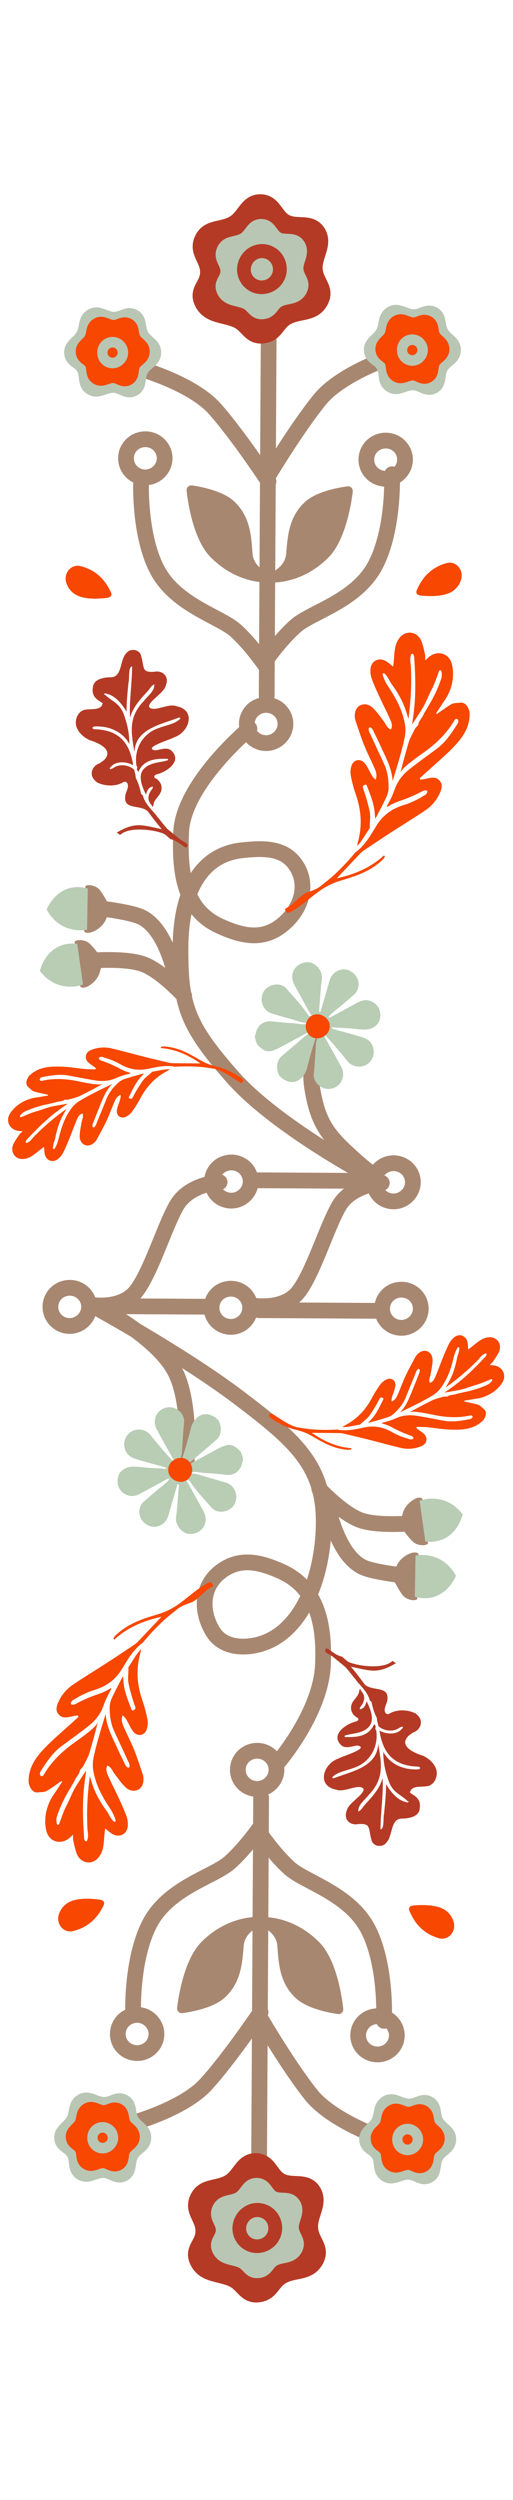<svg width="103" height="501" viewBox="0 0 103 501" fill="none" xmlns="http://www.w3.org/2000/svg">
<g clip-path="url(#clip0_435:137)">
<path d="M14.055 265.722C11.931 265.752 10.158 264.084 10.125 261.96C10.092 259.892 11.667 258.23 13.729 258.081C15.842 257.929 17.698 259.471 17.872 261.581C18.052 263.773 16.254 265.693 14.055 265.722Z" stroke="#A88771" stroke-width="3.161" stroke-linecap="round" stroke-linejoin="round"/>
<path d="M18.296 261.734L41.583 261.865" stroke="#A88771" stroke-width="3.161" stroke-linecap="round" stroke-linejoin="round"/>
<path d="M46.405 265.903C44.28 265.932 42.508 264.265 42.474 262.14C42.441 260.073 44.016 258.41 46.078 258.261C48.191 258.11 50.048 259.651 50.221 261.762C50.401 263.954 48.604 265.873 46.405 265.903Z" stroke="#A88771" stroke-width="3.161" stroke-linecap="round" stroke-linejoin="round"/>
<path d="M52.011 262.555L75.299 262.685" stroke="#A88771" stroke-width="3.161" stroke-linecap="round" stroke-linejoin="round"/>
<path d="M80.651 266.094C78.526 266.124 76.754 264.456 76.72 262.332C76.687 260.264 78.262 258.601 80.325 258.453C82.437 258.301 84.294 259.843 84.467 261.953C84.647 264.145 82.85 266.064 80.651 266.094Z" stroke="#A88771" stroke-width="3.161" stroke-linecap="round" stroke-linejoin="round"/>
<path d="M18.365 261.487C18.365 261.487 23.561 262.397 26.686 259.464C29.811 256.531 32.926 245.905 35.479 241.547C38.033 237.188 44.093 236.906 44.093 236.906" stroke="#A88771" stroke-width="3.161" stroke-linecap="round" stroke-linejoin="round"/>
<path d="M46.496 240.606C44.372 240.635 42.599 238.969 42.566 236.843C42.533 234.777 44.108 233.113 46.17 232.966C48.283 232.813 50.14 234.354 50.313 236.465C50.493 238.658 48.696 240.576 46.496 240.606Z" stroke="#A88771" stroke-width="3.161" stroke-linecap="round" stroke-linejoin="round"/>
<path d="M50.938 261.637C50.938 261.637 56.133 262.546 59.258 259.613C62.383 256.68 65.498 246.055 68.052 241.696C70.605 237.337 76.666 237.055 76.666 237.055" stroke="#A88771" stroke-width="3.161" stroke-linecap="round" stroke-linejoin="round"/>
<path d="M50.998 236.523L74.285 236.653" stroke="#A88771" stroke-width="3.161" stroke-linecap="round" stroke-linejoin="round"/>
<path d="M79.069 240.756C76.944 240.786 75.172 239.118 75.138 236.994C75.106 234.926 76.68 233.262 78.743 233.115C80.855 232.963 82.712 234.505 82.885 236.615C83.065 238.807 81.268 240.725 79.069 240.756Z" stroke="#A88771" stroke-width="3.161" stroke-linecap="round" stroke-linejoin="round"/>
<path d="M74.4 234.966C74.4 234.966 73.766 234.784 69.679 231.005C65.591 227.224 63.815 224.633 62.743 218.41C61.671 212.187 63.971 206.088 63.971 206.088" stroke="#A88771" stroke-width="3.161" stroke-linecap="round" stroke-linejoin="round"/>
<path d="M72.769 234.865C72.769 234.865 55.206 225.384 46.897 216.057C37.367 205.361 36.178 201.296 36.242 189.811C36.299 179.748 39.681 171.339 48.627 170.386C53.087 169.911 57.316 169.866 59.62 173.714C62.108 177.867 60.172 182.766 56.287 185.656C52.473 188.491 48.443 187.555 44.117 185.588C36.871 182.292 36.012 174.686 36.371 166.735C36.809 157.041 50.082 146.012 50.082 146.012" stroke="#A88771" stroke-width="3.161" stroke-linecap="round" stroke-linejoin="round"/>
<path d="M53.486 148.918C51.361 148.947 49.589 147.279 49.555 145.155C49.522 143.087 51.097 141.424 53.16 141.276C55.272 141.124 57.129 142.665 57.302 144.777C57.482 146.968 55.685 148.887 53.486 148.918Z" stroke="#A88771" stroke-width="3.161" stroke-linecap="round" stroke-linejoin="round"/>
<path d="M36.978 199.563C36.978 199.563 32.727 194.885 29.13 193.359C25.643 191.878 18.208 192.503 18.208 192.503" stroke="#A88771" stroke-width="3.161" stroke-linecap="round" stroke-linejoin="round"/>
<path d="M35.517 197.025C35.517 197.025 33.822 186.462 28.446 183.818C26.229 182.727 19.953 182.028 19.953 182.028" stroke="#A88771" stroke-width="3.161" stroke-linecap="round" stroke-linejoin="round"/>
<path d="M53.542 139.485L54.01 55.608" stroke="#A88771" stroke-width="3.161" stroke-linecap="round" stroke-linejoin="round"/>
<path d="M40.844 60.636C42.16 63.152 45.013 62.798 47.611 63.945C49.996 64.997 50.278 67.381 52.861 67.023C55.302 66.686 55.296 64.677 57.421 63.428C59.861 61.994 62.634 62.852 64.078 60.417C65.597 57.857 63.082 56.744 62.989 53.769C62.908 51.197 64.997 48.908 63.66 46.709C62.281 44.444 59.504 45.95 57.185 44.665C55.066 43.49 54.815 40.831 52.394 40.721C49.75 40.601 49.351 43.569 47.077 44.925C44.604 46.401 41.965 45.576 40.797 48.041C39.63 50.507 41.979 51.811 41.967 54.539C41.954 57.35 39.541 58.144 40.844 60.636Z" stroke="#B53A25" stroke-width="3.583" stroke-linecap="round" stroke-linejoin="round"/>
<path d="M43.497 59.157C44.525 61.122 46.754 60.845 48.784 61.74C50.648 62.563 50.868 64.426 52.886 64.147C54.794 63.883 54.789 62.313 56.45 61.337C58.356 60.217 60.523 60.887 61.651 58.985C62.838 56.984 60.873 56.115 60.8 53.79C60.737 51.781 62.369 49.992 61.324 48.274C60.247 46.504 58.078 47.68 56.265 46.676C54.609 45.759 54.413 43.681 52.522 43.596C50.456 43.501 50.144 45.822 48.367 46.88C46.435 48.033 44.373 47.388 43.46 49.315C42.548 51.242 44.384 52.26 44.374 54.392C44.364 56.589 42.479 57.209 43.497 59.157Z" stroke="#B53A25" stroke-width="3.583" stroke-linecap="round" stroke-linejoin="round"/>
<path d="M45.061 58.3C45.913 59.928 47.758 59.698 49.439 60.44C50.982 61.12 51.165 62.663 52.836 62.432C54.415 62.214 54.411 60.914 55.786 60.106C57.365 59.178 59.16 59.733 60.094 58.158C61.076 56.501 59.449 55.782 59.389 53.856C59.336 52.192 60.688 50.712 59.823 49.289C58.931 47.823 57.134 48.797 55.634 47.966C54.263 47.206 54.1 45.485 52.534 45.414C50.823 45.336 50.565 47.258 49.094 48.135C47.494 49.089 45.786 48.555 45.031 50.15C44.275 51.746 45.796 52.59 45.787 54.355C45.779 56.173 44.218 56.687 45.061 58.3Z" stroke="#B9C6B4" stroke-width="3.056" stroke-linecap="round" stroke-linejoin="round"/>
<path d="M46.862 57.214C47.511 58.456 48.919 58.282 50.202 58.847C51.379 59.367 51.518 60.544 52.793 60.368C53.998 60.2 53.995 59.209 55.044 58.592C56.248 57.884 57.617 58.308 58.33 57.107C59.079 55.843 57.838 55.294 57.792 53.825C57.752 52.555 58.783 51.425 58.123 50.34C57.443 49.222 56.072 49.965 54.928 49.331C53.881 48.751 53.758 47.439 52.563 47.384C51.258 47.325 51.06 48.791 49.938 49.46C48.718 50.188 47.415 49.78 46.839 50.997C46.262 52.214 47.422 52.858 47.416 54.205C47.41 55.593 46.219 55.984 46.862 57.214Z" stroke="#B9C6B4" stroke-width="3.056" stroke-linecap="round" stroke-linejoin="round"/>
<path d="M50.499 57.255C52.389 58.456 54.99 57.723 56.031 55.74C57.066 53.767 56.215 51.236 54.172 50.346C52.281 49.522 50.17 50.288 49.191 52.104C48.208 53.931 48.748 56.142 50.499 57.255Z" stroke="#B53A25" stroke-width="2.213" stroke-linecap="round" stroke-linejoin="round"/>
<path d="M50.879 56.57C52.358 57.509 54.393 56.936 55.207 55.384C56.017 53.841 55.352 51.859 53.753 51.163C52.273 50.518 50.621 51.118 49.856 52.54C49.086 53.969 49.509 55.698 50.879 56.57Z" stroke="#B53A25" stroke-width="2.213" stroke-linecap="round" stroke-linejoin="round"/>
<path d="M53.574 54.495C53.269 55.077 52.495 55.276 51.973 54.944C51.473 54.627 51.304 54.002 51.603 53.447C51.9 52.896 52.505 52.693 53.045 52.927C53.611 53.174 53.879 53.915 53.574 54.495Z" stroke="#B9C6B4" stroke-width="2.213" stroke-linecap="round" stroke-linejoin="round"/>
<path d="M42.923 110.958C47.999 116.123 53.642 115.759 53.642 115.759C53.642 115.759 50.014 114.474 49.757 110.996C49.5 107.519 49.329 103.905 46.336 101.14C43.912 98.902 38.412 98.213 38.412 98.213C38.412 98.213 39.222 107.192 42.923 110.958Z" stroke="#A88771" stroke-width="1.897" stroke-linecap="round" stroke-linejoin="round"/>
<path d="M43.882 110.568C48.053 115.36 52.53 115.588 52.53 115.588C52.53 115.588 49.612 114.174 49.316 111.245C49.02 108.317 48.789 105.283 46.336 102.692C44.351 100.594 39.959 99.499 39.959 99.499C39.959 99.499 40.84 107.075 43.882 110.568Z" stroke="#A88771" stroke-width="1.897" stroke-linecap="round" stroke-linejoin="round"/>
<path d="M44.411 111.335C48.213 115.592 52.53 115.588 52.53 115.588C52.53 115.588 49.777 114.413 49.632 111.703C49.487 108.994 49.41 106.182 47.164 103.891C45.346 102.035 41.153 101.228 41.153 101.228C41.153 101.228 41.639 108.232 44.411 111.335Z" stroke="#A88771" stroke-width="1.897" stroke-linecap="round" stroke-linejoin="round"/>
<path d="M45.318 110.695C48.569 114.585 51.723 115.062 51.723 115.062C51.723 115.062 49.581 113.798 49.174 111.574C48.767 109.35 48.399 107.051 46.503 104.934C44.968 103.219 41.815 102.096 41.815 102.096C41.815 102.096 42.948 107.858 45.318 110.695Z" stroke="#A88771" stroke-width="1.897" stroke-linecap="round" stroke-linejoin="round"/>
<path d="M45.946 109.873C48.243 112.7 50.307 113.185 50.307 113.185C50.307 113.185 48.858 112.213 48.483 110.669C48.108 109.125 47.754 107.533 46.422 105.988C45.343 104.737 43.248 103.809 43.248 103.809C43.248 103.809 44.27 107.812 45.946 109.873Z" stroke="#A88771" stroke-width="1.897" stroke-linecap="round" stroke-linejoin="round"/>
<path d="M46.338 108.548C48.076 110.794 49.409 111.365 49.409 111.365C49.409 111.365 48.403 110.52 47.999 109.391C47.595 108.262 47.198 107.102 46.2 105.866C45.392 104.865 43.991 103.979 43.991 103.979C43.991 103.979 45.07 106.91 46.338 108.548Z" stroke="#A88771" stroke-width="1.897" stroke-linecap="round" stroke-linejoin="round"/>
<path d="M65.233 111.098C60.099 116.205 54.461 115.778 54.461 115.778C54.461 115.778 58.103 114.535 58.399 111.06C58.695 107.585 58.906 103.973 61.93 101.243C64.378 99.031 69.886 98.403 69.886 98.403C69.886 98.403 68.976 107.374 65.233 111.098Z" stroke="#A88771" stroke-width="1.897" stroke-linecap="round" stroke-linejoin="round"/>
<path d="M64.279 110.697C60.054 115.442 55.575 115.62 55.575 115.62C55.575 115.62 58.509 114.238 58.837 111.314C59.166 108.388 59.431 105.357 61.912 102.794C63.921 100.718 68.325 99.673 68.325 99.673C68.325 99.673 67.359 107.238 64.279 110.697Z" stroke="#A88771" stroke-width="1.897" stroke-linecap="round" stroke-linejoin="round"/>
<path d="M63.74 111.459C59.891 115.671 55.575 115.62 55.575 115.62C55.575 115.62 58.341 114.475 58.516 111.768C58.691 109.06 58.8 106.25 61.071 103.983C62.91 102.148 67.111 101.388 67.111 101.388C67.111 101.388 66.547 108.386 63.74 111.459Z" stroke="#A88771" stroke-width="1.897" stroke-linecap="round" stroke-linejoin="round"/>
<path d="M62.841 110.808C59.547 114.661 56.388 115.103 56.388 115.103C56.388 115.103 58.544 113.864 58.975 111.644C59.407 109.424 59.801 107.129 61.721 105.033C63.275 103.336 66.44 102.248 66.44 102.248C66.44 102.248 65.243 107.997 62.841 110.808Z" stroke="#A88771" stroke-width="1.897" stroke-linecap="round" stroke-linejoin="round"/>
<path d="M62.223 109.98C59.894 112.78 57.825 113.243 57.825 113.243C57.825 113.243 59.284 112.286 59.676 110.746C60.069 109.208 60.44 107.619 61.79 106.089C62.882 104.85 64.988 103.946 64.988 103.946C64.988 103.946 63.921 107.936 62.223 109.98Z" stroke="#A88771" stroke-width="1.897" stroke-linecap="round" stroke-linejoin="round"/>
<path d="M61.846 108.65C60.082 110.877 58.743 111.433 58.743 111.433C58.743 111.433 59.758 110.598 60.175 109.474C60.592 108.351 61.002 107.194 62.013 105.969C62.832 104.978 64.243 104.107 64.243 104.107C64.243 104.107 63.132 107.027 61.846 108.65Z" stroke="#A88771" stroke-width="1.897" stroke-linecap="round" stroke-linejoin="round"/>
<path d="M53.519 133.689C53.519 133.689 50.526 129.256 47.345 126.385C44.163 123.512 35.136 121.258 31.45 113.967C27.763 106.675 28.337 95.772 28.337 95.772" stroke="#A88771" stroke-width="3.161" stroke-linecap="round" stroke-linejoin="round"/>
<path d="M29.23 95.673C27.106 95.702 25.333 94.035 25.3 91.91C25.267 89.842 26.842 88.179 28.904 88.031C31.017 87.88 32.874 89.42 33.047 91.532C33.227 93.724 31.43 95.642 29.23 95.673Z" stroke="#A88771" stroke-width="3.161" stroke-linecap="round" stroke-linejoin="round"/>
<path d="M53.111 132.673C53.111 132.673 56.153 128.274 59.366 125.438C62.58 122.601 71.632 120.448 75.399 113.198C79.167 105.949 78.715 95.04 78.715 95.04" stroke="#A88771" stroke-width="3.161" stroke-linecap="round" stroke-linejoin="round"/>
<path d="M77.491 95.942C75.366 95.972 73.594 94.304 73.56 92.18C73.528 90.112 75.102 88.448 77.165 88.301C79.277 88.149 81.134 89.69 81.308 91.801C81.488 93.993 79.69 95.911 77.491 95.942Z" stroke="#A88771" stroke-width="3.161" stroke-linecap="round" stroke-linejoin="round"/>
<path d="M53.913 96.472C53.913 96.472 47.867 87.273 43.156 81.959C38.591 76.809 28.004 73.862 28.004 73.862" stroke="#A88771" stroke-width="3.161" stroke-linecap="round" stroke-linejoin="round"/>
<path d="M31.044 70.705C30.999 72.367 29.32 72.671 28.496 74.115C27.659 75.583 28.346 77.345 26.84 78.11C25.444 78.82 24.456 77.494 22.893 77.403C21.037 77.295 19.691 78.836 18.148 77.798C16.722 76.839 17.501 75.139 16.591 73.68C15.85 72.492 14.481 72.357 14.235 70.98C13.918 69.209 15.814 68.647 16.628 67.041C17.353 65.61 16.89 64.141 18.23 63.257C19.785 62.232 21.105 63.841 22.968 63.81C24.525 63.785 25.563 62.548 26.923 63.305C28.332 64.09 27.759 65.694 28.535 67.108C29.359 68.61 31.09 68.993 31.044 70.705Z" stroke="#B9C6B4" stroke-width="2.634" stroke-linecap="round" stroke-linejoin="round"/>
<path d="M28.636 70.512C28.604 71.709 27.406 71.928 26.819 72.969C26.222 74.025 26.712 75.294 25.638 75.845C24.642 76.356 23.938 75.402 22.823 75.336C21.5 75.258 20.54 76.368 19.44 75.621C18.423 74.929 18.978 73.706 18.329 72.655C17.801 71.8 16.825 71.703 16.649 70.711C16.424 69.436 17.776 69.031 18.356 67.875C18.873 66.844 18.543 65.787 19.498 65.15C20.608 64.411 21.549 65.57 22.878 65.548C23.988 65.53 24.728 64.64 25.698 65.185C26.703 65.75 26.294 66.905 26.847 67.922C27.435 69.004 28.669 69.279 28.636 70.512Z" stroke="#F74700" stroke-width="2.845" stroke-linecap="round" stroke-linejoin="round"/>
<path d="M26.95 70.601C26.926 71.478 26.054 71.639 25.627 72.401C25.192 73.176 25.549 74.107 24.767 74.51C24.042 74.886 23.529 74.186 22.717 74.138C21.754 74.081 21.055 74.894 20.254 74.346C19.514 73.84 19.918 72.943 19.446 72.172C19.061 71.545 18.35 71.474 18.223 70.747C18.058 69.811 19.043 69.514 19.465 68.666C19.842 67.911 19.601 67.135 20.297 66.669C21.105 66.126 21.79 66.976 22.757 66.961C23.566 66.947 24.104 66.294 24.811 66.694C25.542 67.108 25.244 67.955 25.647 68.701C26.075 69.495 26.974 69.697 26.95 70.601Z" stroke="#F74700" stroke-width="2.845" stroke-linecap="round" stroke-linejoin="round"/>
<path d="M24.363 70.66C24.363 71.68 23.449 72.514 22.481 72.433C21.56 72.356 20.877 71.611 20.888 70.641C20.899 69.675 21.583 68.952 22.5 68.886C23.466 68.816 24.363 69.643 24.363 70.66Z" stroke="#B9C6B4" stroke-width="2.74" stroke-linecap="round" stroke-linejoin="round"/>
<path d="M22.563 71.163C22.85 71.187 23.103 70.948 23.103 70.659C23.103 70.372 22.855 70.134 22.568 70.155C22.303 70.173 22.108 70.388 22.105 70.654C22.102 70.921 22.296 71.141 22.563 71.163Z" stroke="#F74700" stroke-width="1.054" stroke-linecap="round" stroke-linejoin="round"/>
<path d="M54.064 94.987C54.064 94.987 59.74 85.555 64.236 80.058C68.594 74.731 79.056 71.366 79.056 71.366" stroke="#A88771" stroke-width="3.161" stroke-linecap="round" stroke-linejoin="round"/>
<path d="M91.216 70.198C91.171 71.86 89.492 72.164 88.668 73.608C87.832 75.076 88.518 76.838 87.013 77.603C85.616 78.313 84.629 76.987 83.065 76.896C81.209 76.788 79.863 78.329 78.321 77.291C76.894 76.332 77.674 74.632 76.763 73.173C76.022 71.985 74.654 71.85 74.407 70.472C74.091 68.701 75.987 68.14 76.8 66.534C77.526 65.103 77.062 63.634 78.402 62.75C79.958 61.725 81.278 63.334 83.141 63.303C84.698 63.278 85.735 62.041 87.095 62.798C88.504 63.583 87.931 65.186 88.707 66.601C89.531 68.103 91.263 68.486 91.216 70.198Z" stroke="#B9C6B4" stroke-width="2.634" stroke-linecap="round" stroke-linejoin="round"/>
<path d="M88.808 70.005C88.776 71.202 87.579 71.421 86.991 72.462C86.395 73.517 86.884 74.787 85.811 75.338C84.815 75.849 84.11 74.895 82.995 74.829C81.672 74.751 80.712 75.861 79.612 75.114C78.595 74.422 79.151 73.199 78.502 72.148C77.973 71.293 76.997 71.196 76.822 70.204C76.596 68.928 77.948 68.524 78.528 67.368C79.046 66.337 78.715 65.279 79.671 64.643C80.78 63.904 81.722 65.063 83.05 65.041C84.16 65.023 84.9 64.133 85.87 64.678C86.875 65.243 86.466 66.398 87.019 67.415C87.607 68.497 88.841 68.772 88.808 70.005Z" stroke="#F74700" stroke-width="2.845" stroke-linecap="round" stroke-linejoin="round"/>
<path d="M87.122 70.094C87.099 70.971 86.227 71.132 85.799 71.894C85.365 72.669 85.721 73.6 84.939 74.004C84.214 74.379 83.701 73.68 82.89 73.631C81.926 73.574 81.227 74.388 80.427 73.839C79.686 73.332 80.091 72.436 79.618 71.665C79.233 71.038 78.523 70.967 78.395 70.24C78.231 69.304 79.215 69.007 79.638 68.159C80.014 67.404 79.774 66.628 80.469 66.162C81.277 65.62 81.963 66.469 82.93 66.454C83.738 66.44 84.277 65.787 84.983 66.187C85.715 66.601 85.417 67.448 85.82 68.194C86.247 68.988 87.146 69.19 87.122 70.094Z" stroke="#F74700" stroke-width="2.845" stroke-linecap="round" stroke-linejoin="round"/>
<path d="M84.535 70.153C84.535 71.173 83.621 72.007 82.653 71.925C81.732 71.849 81.05 71.104 81.06 70.134C81.071 69.168 81.755 68.445 82.673 68.379C83.639 68.309 84.535 69.136 84.535 70.153Z" stroke="#B9C6B4" stroke-width="2.74" stroke-linecap="round" stroke-linejoin="round"/>
<path d="M82.735 70.656C83.023 70.68 83.276 70.441 83.276 70.152C83.276 69.865 83.027 69.627 82.74 69.648C82.475 69.666 82.28 69.881 82.277 70.147C82.274 70.414 82.468 70.633 82.735 70.656Z" stroke="#F74700" stroke-width="1.054" stroke-linecap="round" stroke-linejoin="round"/>
<path d="M19.505 262.163C19.505 262.163 36.944 271.744 47.963 280.088C59.383 288.737 65.062 293.714 64.998 305.199C64.942 315.262 61.022 326.757 52.428 329.418C49.948 330.186 45 330.736 42.695 326.888C40.207 322.734 40.496 317.774 44.381 314.884C48.195 312.048 52.225 312.985 56.552 314.952C63.797 318.247 65.198 325.698 64.839 333.65C64.402 343.343 55.72 353.304 55.72 353.304" stroke="#A88771" stroke-width="3.161" stroke-linecap="round" stroke-linejoin="round"/>
<path d="M51.683 358.499C49.558 358.528 47.786 356.861 47.753 354.736C47.72 352.668 49.295 351.006 51.357 350.857C53.47 350.706 55.327 352.247 55.5 354.358C55.68 356.55 53.882 358.469 51.683 358.499Z" stroke="#A88771" stroke-width="3.161" stroke-linecap="round" stroke-linejoin="round"/>
<path d="M37.477 292.717C37.477 292.717 38.416 280.94 35.059 274.681C31.806 268.616 22.186 263.303 22.186 263.303" stroke="#A88771" stroke-width="3.161" stroke-linecap="round" stroke-linejoin="round"/>
<path d="M64.122 298.411C64.122 298.411 68.429 303.038 72.044 304.521C75.548 305.96 82.975 305.246 82.975 305.246" stroke="#A88771" stroke-width="3.161" stroke-linecap="round" stroke-linejoin="round"/>
<path d="M65.613 300.932C65.613 300.932 67.436 311.473 72.843 314.052C75.072 315.117 81.357 315.741 81.357 315.741" stroke="#A88771" stroke-width="3.161" stroke-linecap="round" stroke-linejoin="round"/>
<path d="M52.426 360.241L51.958 444.117" stroke="#A88771" stroke-width="3.161" stroke-linecap="round" stroke-linejoin="round"/>
<path d="M39.917 453.197C41.233 455.714 44.085 455.359 46.683 456.505C49.069 457.558 49.35 459.942 51.933 459.585C54.375 459.247 54.368 457.237 56.494 455.989C58.934 454.555 61.707 455.412 63.151 452.978C64.669 450.418 62.155 449.305 62.061 446.33C61.98 443.758 64.07 441.469 62.732 439.27C61.354 437.005 58.577 438.51 56.258 437.225C54.138 436.051 53.888 433.392 51.467 433.282C48.822 433.161 48.423 436.131 46.15 437.487C43.677 438.961 41.037 438.136 39.87 440.602C38.702 443.068 41.052 444.371 41.039 447.099C41.026 449.911 38.614 450.705 39.917 453.197Z" stroke="#B53A25" stroke-width="3.583" stroke-linecap="round" stroke-linejoin="round"/>
<path d="M42.57 451.717C43.598 453.683 45.827 453.406 47.857 454.302C49.721 455.124 49.941 456.987 51.959 456.708C53.867 456.444 53.862 454.874 55.522 453.898C57.429 452.778 59.596 453.448 60.724 451.546C61.91 449.546 59.946 448.676 59.873 446.352C59.809 444.341 61.442 442.553 60.397 440.835C59.32 439.065 57.15 440.241 55.338 439.237C53.682 438.319 53.486 436.242 51.595 436.156C49.528 436.062 49.216 438.382 47.44 439.441C45.508 440.594 43.445 439.949 42.533 441.876C41.621 443.802 43.457 444.821 43.447 446.953C43.437 449.15 41.552 449.77 42.57 451.717Z" stroke="#B53A25" stroke-width="3.583" stroke-linecap="round" stroke-linejoin="round"/>
<path d="M44.134 450.861C44.985 452.489 46.831 452.259 48.512 453.001C50.055 453.682 50.237 455.224 51.908 454.993C53.488 454.775 53.484 453.475 54.859 452.667C56.438 451.739 58.232 452.294 59.166 450.719C60.149 449.063 58.522 448.343 58.461 446.418C58.409 444.753 59.761 443.272 58.895 441.85C58.004 440.384 56.207 441.358 54.706 440.527C53.335 439.767 53.173 438.047 51.607 437.975C49.896 437.897 49.638 439.818 48.166 440.696C46.566 441.65 44.859 441.116 44.103 442.712C43.348 444.307 44.868 445.15 44.86 446.915C44.852 448.735 43.291 449.248 44.134 450.861Z" stroke="#B9C6B4" stroke-width="3.056" stroke-linecap="round" stroke-linejoin="round"/>
<path d="M45.935 449.775C46.584 451.017 47.992 450.842 49.274 451.408C50.452 451.927 50.591 453.104 51.866 452.928C53.071 452.762 53.068 451.769 54.117 451.153C55.321 450.445 56.69 450.869 57.403 449.667C58.152 448.403 56.911 447.854 56.865 446.386C56.825 445.116 57.856 443.986 57.196 442.901C56.516 441.783 55.145 442.526 54 441.892C52.954 441.312 52.83 440 51.636 439.945C50.33 439.886 50.133 441.351 49.011 442.021C47.79 442.749 46.487 442.341 45.911 443.558C45.335 444.775 46.495 445.419 46.489 446.765C46.482 448.153 45.291 448.545 45.935 449.775Z" stroke="#B9C6B4" stroke-width="3.056" stroke-linecap="round" stroke-linejoin="round"/>
<path d="M49.572 449.815C51.462 451.017 54.063 450.284 55.103 448.301C56.139 446.328 55.288 443.796 53.245 442.906C51.354 442.082 49.242 442.849 48.264 444.665C47.28 446.492 47.821 448.702 49.572 449.815Z" stroke="#B53A25" stroke-width="2.213" stroke-linecap="round" stroke-linejoin="round"/>
<path d="M49.952 449.13C51.431 450.071 53.466 449.497 54.28 447.945C55.09 446.401 54.424 444.421 52.826 443.724C51.346 443.079 49.694 443.679 48.929 445.101C48.159 446.53 48.582 448.259 49.952 449.13Z" stroke="#B53A25" stroke-width="2.213" stroke-linecap="round" stroke-linejoin="round"/>
<path d="M52.647 447.056C52.341 447.639 51.568 447.838 51.046 447.506C50.546 447.188 50.377 446.563 50.676 446.009C50.973 445.456 51.577 445.253 52.118 445.489C52.684 445.735 52.951 446.476 52.647 447.056Z" stroke="#B9C6B4" stroke-width="2.213" stroke-linecap="round" stroke-linejoin="round"/>
<path d="M63.465 389.928C58.389 384.764 52.747 385.128 52.747 385.128C52.747 385.128 56.374 386.412 56.631 389.89C56.888 393.368 57.059 396.982 60.053 399.746C62.476 401.984 67.977 402.674 67.977 402.674C67.977 402.674 67.167 393.694 63.465 389.928Z" stroke="#A88771" stroke-width="1.897" stroke-linecap="round" stroke-linejoin="round"/>
<path d="M62.507 390.318C58.335 385.527 53.859 385.298 53.859 385.298C53.859 385.298 56.776 386.713 57.072 389.642C57.368 392.57 57.6 395.604 60.052 398.195C62.038 400.293 66.429 401.388 66.429 401.388C66.429 401.388 65.549 393.812 62.507 390.318Z" stroke="#A88771" stroke-width="1.897" stroke-linecap="round" stroke-linejoin="round"/>
<path d="M61.977 389.551C58.175 385.296 53.859 385.299 53.859 385.299C53.859 385.299 56.611 386.474 56.756 389.184C56.901 391.894 56.978 394.704 59.224 396.996C61.043 398.852 65.235 399.659 65.235 399.659C65.235 399.659 64.749 392.654 61.977 389.551Z" stroke="#A88771" stroke-width="1.897" stroke-linecap="round" stroke-linejoin="round"/>
<path d="M61.071 390.192C57.82 386.302 54.665 385.825 54.665 385.825C54.665 385.825 56.807 387.088 57.214 389.313C57.621 391.537 57.99 393.836 59.885 395.953C61.42 397.667 64.574 398.79 64.574 398.79C64.574 398.79 63.441 393.028 61.071 390.192Z" stroke="#A88771" stroke-width="1.897" stroke-linecap="round" stroke-linejoin="round"/>
<path d="M60.443 391.014C58.145 388.187 56.082 387.702 56.082 387.702C56.082 387.702 57.53 388.674 57.905 390.218C58.28 391.761 58.634 393.354 59.966 394.899C61.045 396.15 63.141 397.077 63.141 397.077C63.141 397.077 62.118 393.075 60.443 391.014Z" stroke="#A88771" stroke-width="1.897" stroke-linecap="round" stroke-linejoin="round"/>
<path d="M60.051 392.339C58.312 390.092 56.979 389.521 56.979 389.521C56.979 389.521 57.985 390.367 58.39 391.496C58.794 392.624 59.191 393.785 60.188 395.021C60.996 396.022 62.398 396.908 62.398 396.908C62.398 396.908 61.319 393.977 60.051 392.339Z" stroke="#A88771" stroke-width="1.897" stroke-linecap="round" stroke-linejoin="round"/>
<path d="M41.156 389.789C46.289 384.682 51.927 385.108 51.927 385.108C51.927 385.108 48.286 386.352 47.99 389.827C47.694 393.302 47.482 396.913 44.459 399.644C42.01 401.855 36.502 402.483 36.502 402.483C36.502 402.483 37.412 393.513 41.156 389.789Z" stroke="#A88771" stroke-width="1.897" stroke-linecap="round" stroke-linejoin="round"/>
<path d="M42.11 390.189C46.334 385.445 50.813 385.267 50.813 385.267C50.813 385.267 47.88 386.649 47.551 389.574C47.223 392.499 46.957 395.53 44.476 398.093C42.467 400.168 38.064 401.214 38.064 401.214C38.064 401.214 39.029 393.649 42.11 390.189Z" stroke="#A88771" stroke-width="1.897" stroke-linecap="round" stroke-linejoin="round"/>
<path d="M42.648 389.428C46.497 385.215 50.813 385.267 50.813 385.267C50.813 385.267 48.048 386.411 47.873 389.119C47.697 391.827 47.589 394.637 45.317 396.903C43.478 398.739 39.277 399.499 39.277 399.499C39.277 399.499 39.841 392.5 42.648 389.428Z" stroke="#A88771" stroke-width="1.897" stroke-linecap="round" stroke-linejoin="round"/>
<path d="M43.547 390.079C46.841 386.225 50.001 385.784 50.001 385.784C50.001 385.784 47.845 387.023 47.413 389.243C46.981 391.463 46.587 393.758 44.668 395.853C43.114 397.55 39.948 398.638 39.948 398.638C39.948 398.638 41.145 392.889 43.547 390.079Z" stroke="#A88771" stroke-width="1.897" stroke-linecap="round" stroke-linejoin="round"/>
<path d="M44.166 390.908C46.495 388.106 48.563 387.645 48.563 387.645C48.563 387.645 47.104 388.601 46.712 390.14C46.32 391.68 45.948 393.268 44.599 394.798C43.506 396.037 41.401 396.941 41.401 396.941C41.401 396.941 42.467 392.95 44.166 390.908Z" stroke="#A88771" stroke-width="1.897" stroke-linecap="round" stroke-linejoin="round"/>
<path d="M44.543 392.237C46.307 390.01 47.645 389.454 47.645 389.454C47.645 389.454 46.63 390.289 46.213 391.413C45.797 392.536 45.387 393.693 44.376 394.917C43.557 395.909 42.145 396.78 42.145 396.78C42.145 396.78 43.257 393.861 44.543 392.237Z" stroke="#A88771" stroke-width="1.897" stroke-linecap="round" stroke-linejoin="round"/>
<path d="M51.92 367.047C51.92 367.047 54.912 371.481 58.094 374.352C61.275 377.224 70.302 379.479 73.989 386.77C77.675 394.062 77.101 404.965 77.101 404.965" stroke="#A88771" stroke-width="3.161" stroke-linecap="round" stroke-linejoin="round"/>
<path d="M75.888 404.048C73.763 403.995 71.973 405.643 71.915 407.767C71.86 409.834 73.415 411.515 75.476 411.686C77.587 411.861 79.461 410.341 79.658 408.232C79.862 406.042 78.086 404.103 75.888 404.048Z" stroke="#A88771" stroke-width="3.161" stroke-linecap="round" stroke-linejoin="round"/>
<path d="M52.339 366.036C52.339 366.036 49.297 370.436 46.083 373.272C42.87 376.108 33.818 378.261 30.051 385.511C26.283 392.761 26.735 403.67 26.735 403.67" stroke="#A88771" stroke-width="3.161" stroke-linecap="round" stroke-linejoin="round"/>
<path d="M27.627 403.779C25.503 403.726 23.712 405.374 23.655 407.498C23.599 409.565 25.155 411.245 27.216 411.416C29.326 411.592 31.2 410.071 31.397 407.962C31.602 405.773 29.826 403.834 27.627 403.779Z" stroke="#A88771" stroke-width="3.161" stroke-linecap="round" stroke-linejoin="round"/>
<path d="M52.452 404.742C52.452 404.742 58.022 414.237 62.456 419.784C66.754 425.159 77.178 428.641 77.178 428.641" stroke="#A88771" stroke-width="3.161" stroke-linecap="round" stroke-linejoin="round"/>
<path d="M90.268 428.786C90.223 430.448 88.543 430.752 87.72 432.197C86.883 433.664 87.57 435.427 86.064 436.192C84.668 436.901 83.68 435.576 82.117 435.485C80.261 435.376 78.915 436.918 77.373 435.88C75.946 434.92 76.725 433.22 75.815 431.761C75.074 430.574 73.705 430.439 73.459 429.061C73.142 427.29 75.038 426.728 75.852 425.123C76.577 423.691 76.114 422.222 77.454 421.338C79.009 420.313 80.329 421.922 82.192 421.892C83.749 421.866 84.787 420.63 86.147 421.387C87.556 422.171 86.983 423.775 87.759 425.189C88.583 426.691 90.314 427.074 90.268 428.786Z" stroke="#B9C6B4" stroke-width="2.634" stroke-linecap="round" stroke-linejoin="round"/>
<path d="M87.86 428.594C87.828 429.79 86.63 430.01 86.043 431.05C85.446 432.106 85.936 433.375 84.862 433.926C83.866 434.437 83.162 433.483 82.047 433.417C80.724 433.339 79.764 434.449 78.664 433.702C77.647 433.011 78.202 431.787 77.553 430.737C77.025 429.882 76.049 429.784 75.873 428.792C75.647 427.517 77 427.113 77.58 425.957C78.097 424.926 77.767 423.868 78.722 423.232C79.832 422.493 80.773 423.652 82.102 423.63C83.212 423.612 83.952 422.721 84.922 423.266C85.927 423.831 85.518 424.986 86.071 426.004C86.659 427.085 87.893 427.361 87.86 428.594Z" stroke="#F74700" stroke-width="2.845" stroke-linecap="round" stroke-linejoin="round"/>
<path d="M86.174 428.682C86.15 429.559 85.278 429.72 84.85 430.483C84.416 431.257 84.772 432.188 83.991 432.592C83.266 432.967 82.753 432.267 81.941 432.219C80.978 432.162 80.279 432.976 79.478 432.428C78.737 431.921 79.142 431.024 78.669 430.253C78.285 429.627 77.574 429.555 77.447 428.828C77.282 427.892 78.267 427.596 78.689 426.748C79.066 425.992 78.825 425.216 79.521 424.75C80.329 424.208 81.014 425.058 81.981 425.042C82.79 425.028 83.328 424.375 84.034 424.775C84.766 425.189 84.468 426.036 84.871 426.783C85.299 427.575 86.198 427.778 86.174 428.682Z" stroke="#F74700" stroke-width="2.845" stroke-linecap="round" stroke-linejoin="round"/>
<path d="M83.587 428.741C83.587 429.761 82.673 430.595 81.705 430.514C80.784 430.437 80.101 429.692 80.112 428.722C80.123 427.756 80.807 427.033 81.724 426.967C82.69 426.898 83.587 427.725 83.587 428.741Z" stroke="#B9C6B4" stroke-width="2.74" stroke-linecap="round" stroke-linejoin="round"/>
<path d="M81.787 429.244C82.074 429.268 82.327 429.029 82.327 428.74C82.327 428.453 82.079 428.215 81.792 428.236C81.527 428.255 81.332 428.469 81.329 428.735C81.326 429.002 81.52 429.222 81.787 429.244Z" stroke="#F74700" stroke-width="1.054" stroke-linecap="round" stroke-linejoin="round"/>
<path d="M52.317 403.255C52.317 403.255 46.169 412.386 41.399 417.647C36.777 422.746 26.157 425.575 26.157 425.575" stroke="#A88771" stroke-width="3.161" stroke-linecap="round" stroke-linejoin="round"/>
<path d="M29.047 428.444C29.002 430.106 27.322 430.411 26.498 431.855C25.662 433.322 26.349 435.085 24.843 435.85C23.447 436.559 22.459 435.234 20.895 435.143C19.039 435.035 17.693 436.576 16.151 435.538C14.725 434.578 15.504 432.878 14.593 431.419C13.852 430.232 12.484 430.097 12.238 428.719C11.921 426.948 13.817 426.386 14.63 424.781C15.356 423.349 14.892 421.88 16.232 420.996C17.788 419.971 19.108 421.58 20.971 421.55C22.528 421.524 23.565 420.288 24.925 421.045C26.335 421.83 25.762 423.434 26.538 424.848C27.361 426.349 29.093 426.732 29.047 428.444Z" stroke="#B9C6B4" stroke-width="2.634" stroke-linecap="round" stroke-linejoin="round"/>
<path d="M26.639 428.252C26.607 429.449 25.409 429.668 24.822 430.708C24.225 431.764 24.715 433.034 23.641 433.584C22.645 434.095 21.941 433.141 20.826 433.075C19.502 432.998 18.542 434.108 17.442 433.36C16.425 432.669 16.981 431.445 16.332 430.395C15.803 429.54 14.828 429.442 14.652 428.451C14.426 427.175 15.778 426.771 16.358 425.615C16.876 424.584 16.545 423.526 17.501 422.89C18.61 422.151 19.552 423.31 20.88 423.288C21.99 423.27 22.73 422.379 23.7 422.924C24.705 423.489 24.296 424.644 24.85 425.662C25.437 426.743 26.672 427.019 26.639 428.252Z" stroke="#F74700" stroke-width="2.845" stroke-linecap="round" stroke-linejoin="round"/>
<path d="M24.952 428.34C24.929 429.218 24.057 429.378 23.629 430.141C23.195 430.916 23.551 431.847 22.769 432.251C22.044 432.625 21.532 431.925 20.72 431.877C19.756 431.82 19.057 432.634 18.257 432.086C17.516 431.579 17.921 430.682 17.448 429.912C17.064 429.285 16.353 429.213 16.225 428.486C16.061 427.551 17.045 427.254 17.468 426.406C17.844 425.65 17.604 424.874 18.299 424.408C19.107 423.866 19.793 424.716 20.76 424.7C21.568 424.686 22.107 424.033 22.813 424.433C23.545 424.847 23.247 425.694 23.65 426.441C24.078 427.234 24.976 427.436 24.952 428.34Z" stroke="#F74700" stroke-width="2.845" stroke-linecap="round" stroke-linejoin="round"/>
<path d="M22.365 428.4C22.365 429.419 21.451 430.253 20.483 430.172C19.562 430.095 18.88 429.35 18.89 428.38C18.901 427.415 19.585 426.692 20.503 426.625C21.469 426.556 22.366 427.383 22.365 428.4Z" stroke="#B9C6B4" stroke-width="2.74" stroke-linecap="round" stroke-linejoin="round"/>
<path d="M20.565 428.903C20.853 428.927 21.106 428.687 21.106 428.399C21.106 428.111 20.857 427.873 20.571 427.894C20.306 427.913 20.11 428.127 20.108 428.393C20.105 428.66 20.299 428.88 20.565 428.903Z" stroke="#F74700" stroke-width="1.054" stroke-linecap="round" stroke-linejoin="round"/>
<path d="M32.883 209.696C32.695 209.687 32.503 209.753 32.314 209.785L32.296 210.033C35.257 210.239 37.812 211.434 40.249 213.106C38.335 213.095 36.502 213.085 34.671 213.061C34.404 213.056 34.139 213.02 33.88 212.957C32.206 212.562 30.532 212.171 28.864 211.751C26.736 211.212 24.622 210.624 22.488 210.116C21.3 209.816 20.053 209.848 18.882 210.208C18.129 210.447 17.356 210.738 17.244 211.639C17.131 212.541 17.797 213.012 18.452 213.457C18.727 213.643 18.985 213.851 19.251 214.05L19.169 214.303C18.468 214.283 17.765 214.296 17.069 214.233C15.623 214.096 14.185 213.834 12.736 213.77C10.234 213.659 7.737 213.693 5.793 215.666C5.793 215.666 4.71 217.097 5.738 217.9C6.077 218.163 6.377 218.564 6.768 218.701C7.515 218.963 8.314 219.086 9.09 219.264C9.269 219.305 9.45 219.338 9.629 219.372L9.628 219.551C8.848 219.681 8.068 219.823 7.284 219.937C6.012 220.108 4.802 220.587 3.757 221.33C3.057 221.836 2.387 222.502 1.955 223.242C1.07 224.764 2.014 226.431 3.761 226.637C3.929 226.657 4.097 226.665 4.546 226.702C4.228 227.017 4.007 227.174 3.865 227.386C3.452 228 3.015 228.605 2.695 229.269C1.986 230.74 2.929 232.286 4.544 232.265C5.133 232.244 5.707 232.078 6.214 231.779C6.954 231.349 7.596 230.763 8.281 230.244C8.45 230.116 8.623 229.994 8.844 229.831C8.899 230.407 8.888 230.885 9.001 231.341C9.317 232.607 10.602 233.076 11.63 232.274C12.05 231.946 12.396 231.532 12.646 231.062C13.134 230.116 13.54 229.129 13.944 228.143C14.459 226.881 14.906 225.592 15.448 224.34C15.661 223.851 15.903 223.309 16.56 223.137C16.835 223.777 16.487 224.313 16.387 224.877C16.228 225.776 16.033 226.679 16 227.586C15.97 228.381 16.269 229.126 17.092 229.464C17.767 229.742 18.602 229.405 19.204 228.68C19.282 228.59 19.351 228.493 19.409 228.389C20.074 227.136 20.78 225.903 21.383 224.62C21.974 223.359 22.442 222.043 22.995 220.763C23.237 220.203 23.542 219.662 24.224 219.4C24.247 219.728 24.21 220.058 24.113 220.371C23.909 221.051 23.598 221.709 23.479 222.401C23.28 223.534 24.201 224.275 25.239 223.814C25.745 223.577 26.184 223.217 26.516 222.767C27.144 221.907 27.71 221.002 28.209 220.061C29.467 217.679 31.23 215.824 33.637 214.595C33.794 214.501 33.945 214.396 34.088 214.281L34.081 214.259C33.22 214.268 32.363 214.433 31.532 214.596C31.23 214.654 30.928 214.714 30.627 214.766C30.602 214.769 30.577 214.775 30.554 214.785C30.308 215.032 30.049 215.264 29.777 215.481C29.353 215.828 28.961 216.156 28.657 216.591C27.934 217.625 27.28 218.705 26.698 219.824L26.674 219.877C26.653 219.943 26.618 220.004 26.571 220.055C26.525 220.105 26.468 220.146 26.404 220.173C26.329 220.192 26.251 220.194 26.175 220.181C26.1 220.168 26.027 220.139 25.964 220.096C25.92 220.073 25.888 220.033 25.873 219.986C25.858 219.939 25.862 219.888 25.884 219.844L26.136 219.325C26.764 218.027 27.415 216.697 28.485 215.609C28.621 215.449 28.767 215.282 28.924 215.109C27.546 215.459 26.262 215.825 25.019 216.225C24.488 216.407 24.005 216.705 23.605 217.097C22.559 218.077 21.829 219.101 21.375 220.229C20.734 221.82 20.083 223.41 19.452 224.948C19.426 225.01 19.404 225.073 19.381 225.136C19.295 225.378 19.2 225.648 18.956 225.842C18.945 225.861 18.931 225.877 18.914 225.89C18.882 225.916 18.842 225.932 18.8 225.934C18.758 225.935 18.717 225.923 18.682 225.898C18.64 225.869 18.61 225.823 18.599 225.773L18.534 225.9L18.587 225.732C18.518 225.49 18.604 225.274 18.674 225.101L18.691 225.059C18.816 224.743 18.937 224.428 19.058 224.112C19.243 223.627 19.436 223.126 19.642 222.64C19.789 222.291 19.932 221.93 20.069 221.58C20.666 220.077 21.281 218.531 22.497 217.234L21.645 217.65C19.765 218.565 17.821 219.511 15.998 220.608C15.307 221.026 14.71 221.584 14.246 222.246C13.204 223.685 12.457 225.412 11.898 227.675L11.862 227.82C11.679 228.565 11.49 229.336 10.975 230.187C10.952 230.224 10.919 230.251 10.879 230.267C10.839 230.282 10.796 230.283 10.755 230.271C10.714 230.26 10.679 230.234 10.654 230.199C10.63 230.164 10.617 230.122 10.619 230.08C10.642 229.62 10.738 229.166 10.904 228.736C10.98 228.527 11.04 228.312 11.085 228.094C11.252 227.206 11.482 226.329 11.773 225.473C12.157 224.304 12.765 223.244 13.36 222.215L13.336 222.233L13.287 222.268C10.992 223.884 8.848 225.706 6.882 227.711C6.776 227.825 6.67 227.947 6.564 228.077C6.269 228.431 5.965 228.795 5.491 228.984C5.475 229 5.456 229.013 5.436 229.024C5.407 229.037 5.374 229.043 5.342 229.042C5.31 229.04 5.278 229.029 5.251 229.012L5.231 228.999C5.2 228.98 5.176 228.952 5.16 228.919C5.145 228.886 5.139 228.849 5.143 228.813C5.148 228.778 5.162 228.744 5.185 228.716C5.245 228.535 5.353 228.375 5.498 228.252L5.562 228.187C6.964 226.695 8.661 224.957 10.604 223.379C11.528 222.629 12.508 221.929 13.641 221.161C13.509 221.183 13.38 221.206 13.251 221.228C12.38 221.377 11.557 221.519 10.75 221.672C10.037 221.825 9.335 222.025 8.65 222.274C8.219 222.419 7.774 222.57 7.326 222.695C6.578 222.916 5.846 223.187 5.135 223.507C4.856 223.624 4.57 223.746 4.265 223.868C4.226 223.884 4.183 223.887 4.143 223.876C4.103 223.864 4.067 223.841 4.042 223.808C4.013 223.771 4 223.724 4.004 223.677C3.974 223.695 3.943 223.711 3.913 223.728C3.944 223.699 3.977 223.672 4.009 223.644C4.015 223.62 4.025 223.597 4.039 223.577C4.402 223.084 4.654 222.883 5.213 222.642C5.553 222.496 5.894 222.358 6.237 222.226C6.292 222.205 6.347 222.186 6.402 222.167C7.341 221.822 8.304 221.544 9.283 221.335C9.403 221.31 9.525 221.288 9.646 221.265C10.098 221.153 10.552 221.046 11.008 220.951C11.056 220.935 11.103 220.921 11.151 220.904C11.401 220.819 11.661 220.761 11.924 220.733C12.298 220.679 12.653 220.632 12.947 220.404C12.984 220.375 13.03 220.362 13.076 220.365C13.284 220.379 13.493 220.378 13.701 220.36C14.411 220.185 15.114 219.985 15.802 219.74C16.119 219.594 16.428 219.435 16.745 219.272C16.956 219.168 17.167 219.057 17.379 218.954C18.127 218.587 18.872 218.179 19.598 217.784C19.836 217.654 20.074 217.524 20.312 217.395C20.377 217.363 20.446 217.339 20.517 217.326C20.553 217.319 20.588 217.309 20.623 217.298C20.469 217.279 20.314 217.282 20.161 217.308C20.015 217.329 19.868 217.337 19.721 217.331C18.445 217.244 17.185 216.988 15.966 216.74L15.502 216.645C12.962 216.135 10.703 216.103 8.593 216.551C8.572 216.551 8.551 216.561 8.529 216.568C8.411 216.602 8.191 216.665 8.009 216.469C7.985 216.443 7.968 216.413 7.961 216.379C7.953 216.345 7.955 216.309 7.967 216.277C8.091 215.916 8.413 215.858 8.627 215.814C10.368 215.484 12.079 215.214 13.852 215.549C14.248 215.622 14.644 215.697 15.041 215.775C16.375 216.03 17.754 216.293 19.116 216.509C20.644 216.749 21.977 216.612 23.188 216.091C24.046 215.709 24.94 215.414 25.856 215.209C25.955 215.188 26.049 215.149 26.135 215.095C26.203 215.053 26.211 215.023 26.21 215.002C26.209 214.981 26.169 214.991 26.151 214.986C25.415 214.798 24.706 214.515 24.043 214.144C22.948 213.557 21.811 213.056 20.64 212.642C20.603 212.63 20.565 212.618 20.527 212.606C20.306 212.537 20.032 212.453 19.87 212.163C19.846 212.12 19.839 212.069 19.852 212.021C19.865 211.972 19.895 211.931 19.938 211.905C20.279 211.696 20.562 211.803 20.789 211.893C20.855 211.92 20.922 211.942 20.99 211.961C22.04 212.244 23.051 212.653 24.001 213.181C25.841 214.274 27.681 214.61 29.639 214.207C29.784 214.177 29.935 214.145 30.093 214.112C31.521 213.803 33.437 213.401 35.124 213.774C36.789 213.663 38.46 213.671 40.123 213.797C41.106 213.874 42.082 214.051 43.061 214.182C43.819 214.291 45.2 215.053 45.2 215.053C46.104 215.554 46.958 216.146 47.833 216.697C48.051 216.835 48.273 216.963 48.486 217.091C48.955 216.467 48.977 216.436 48.475 216.069C46.94 214.942 45.194 214.134 43.341 213.693C42.186 213.426 41.079 212.979 40.061 212.371C39.424 211.989 38.778 211.625 38.122 211.28C36.477 210.413 34.758 209.792 32.883 209.696Z" fill="#F74700"/>
<path d="M69.969 290.548C70.157 290.558 70.348 290.49 70.538 290.459L70.555 290.211C67.594 290.005 65.039 288.81 62.601 287.138C64.517 287.149 66.349 287.159 68.18 287.183C68.447 287.189 68.712 287.224 68.972 287.287C70.645 287.682 72.319 288.073 73.987 288.493C76.115 289.031 78.23 289.62 80.364 290.128C81.551 290.428 82.798 290.396 83.969 290.036C84.723 289.797 85.495 289.505 85.608 288.605C85.722 287.705 85.055 287.232 84.399 286.787C84.125 286.601 83.866 286.393 83.601 286.194L83.683 285.941C84.383 285.962 85.087 285.949 85.782 286.011C87.228 286.148 88.667 286.409 90.115 286.474C92.618 286.585 95.115 286.552 97.058 284.578C97.058 284.578 98.141 283.147 97.112 282.345C96.773 282.081 96.475 281.68 96.084 281.543C95.335 281.281 94.538 281.158 93.761 280.98C93.582 280.939 93.402 280.907 93.222 280.872L93.223 280.694C94.004 280.563 94.784 280.42 95.567 280.306C96.839 280.135 98.049 279.657 99.095 278.914C99.795 278.407 100.464 277.743 100.897 277.002C101.782 275.48 100.838 273.813 99.091 273.606C98.924 273.586 98.756 273.578 98.307 273.542C98.625 273.227 98.845 273.071 98.987 272.859C99.4 272.244 99.837 271.638 100.157 270.976C100.866 269.504 99.923 267.959 98.308 267.979C97.72 268 97.146 268.166 96.638 268.464C95.898 268.894 95.256 269.48 94.571 269.999C94.403 270.128 94.231 270.25 94.008 270.418C93.953 269.841 93.964 269.364 93.851 268.908C93.535 267.642 92.25 267.173 91.222 267.974C90.802 268.302 90.455 268.715 90.206 269.186C89.718 270.131 89.311 271.12 88.908 272.106C88.392 273.367 87.945 274.657 87.403 275.908C87.19 276.398 86.948 276.94 86.292 277.111C86.016 276.47 86.365 275.936 86.464 275.371C86.623 274.472 86.818 273.569 86.852 272.662C86.881 271.867 86.583 271.122 85.76 270.785C85.085 270.507 84.249 270.844 83.648 271.568C83.569 271.659 83.5 271.755 83.442 271.859C82.778 273.112 82.07 274.345 81.469 275.628C80.877 276.889 80.409 278.206 79.856 279.484C79.614 280.046 79.309 280.587 78.627 280.847C78.604 280.519 78.641 280.191 78.738 279.877C78.942 279.198 79.251 278.539 79.372 277.847C79.569 276.714 78.645 275.973 77.612 276.435C77.106 276.671 76.666 277.031 76.335 277.481C75.706 278.344 75.14 279.251 74.641 280.196C73.384 282.578 71.621 284.433 69.214 285.662C69.056 285.756 68.905 285.86 68.763 285.976L68.771 285.997C69.631 285.989 70.489 285.824 71.319 285.661C71.621 285.602 71.922 285.543 72.225 285.491C72.25 285.489 72.275 285.482 72.297 285.471C72.543 285.225 72.803 284.993 73.075 284.776C73.493 284.429 73.889 284.101 74.194 283.665C74.916 282.628 75.569 281.546 76.148 280.422L76.173 280.371C76.194 280.305 76.229 280.244 76.276 280.193C76.323 280.142 76.38 280.101 76.444 280.074C76.519 280.056 76.596 280.052 76.672 280.066C76.748 280.079 76.82 280.108 76.883 280.151C76.926 280.175 76.959 280.214 76.974 280.262C76.989 280.308 76.985 280.36 76.964 280.404C76.879 280.576 76.795 280.75 76.711 280.923C76.083 282.221 75.437 283.55 74.363 284.638C74.227 284.798 74.081 284.964 73.923 285.138C75.301 284.789 76.585 284.423 77.828 284.022C78.359 283.84 78.842 283.543 79.243 283.15C80.289 282.171 81.019 281.146 81.473 280.018C82.114 278.427 82.765 276.837 83.396 275.299C83.421 275.237 83.443 275.174 83.466 275.11C83.551 274.869 83.647 274.599 83.891 274.405C83.902 274.388 83.916 274.371 83.932 274.357C83.965 274.331 84.005 274.315 84.047 274.314C84.089 274.312 84.13 274.325 84.164 274.348C84.207 274.379 84.237 274.423 84.249 274.474L84.249 274.48L84.314 274.353L84.26 274.52C84.329 274.763 84.245 274.979 84.173 275.152L84.156 275.194C84.031 275.51 83.91 275.825 83.791 276.14C83.605 276.625 83.413 277.127 83.207 277.612C83.059 277.961 82.915 278.322 82.78 278.671C82.183 280.176 81.568 281.72 80.352 283.019C80.636 282.88 80.92 282.742 81.204 282.602C83.084 281.688 85.027 280.742 86.85 279.644C87.542 279.227 88.139 278.668 88.603 278.007C89.646 276.567 90.392 274.841 90.952 272.577L90.987 272.432C91.17 271.687 91.359 270.916 91.874 270.065C91.896 270.029 91.93 270.001 91.969 269.986C92.009 269.97 92.053 269.969 92.094 269.981C92.134 269.994 92.17 270.02 92.195 270.053C92.219 270.088 92.231 270.131 92.23 270.173C92.207 270.633 92.111 271.088 91.946 271.518C91.869 271.727 91.808 271.942 91.763 272.16C91.597 273.048 91.367 273.925 91.076 274.781C90.693 275.948 90.085 277.01 89.488 278.038C89.497 278.033 89.505 278.027 89.513 278.021L89.562 277.985C91.858 276.369 94.001 274.546 95.967 272.541C96.073 272.427 96.179 272.304 96.285 272.174C96.58 271.822 96.885 271.458 97.359 271.269C97.374 271.253 97.392 271.24 97.413 271.229C97.442 271.216 97.475 271.209 97.507 271.212C97.54 271.213 97.572 271.224 97.599 271.241L97.619 271.253C97.65 271.273 97.674 271.301 97.689 271.333C97.705 271.366 97.711 271.403 97.707 271.438C97.701 271.474 97.686 271.509 97.664 271.537C97.603 271.718 97.493 271.879 97.345 272L97.283 272.066C95.892 273.548 94.196 275.29 92.251 276.867C91.326 277.619 90.347 278.318 89.214 279.086C89.346 279.064 89.475 279.042 89.604 279.019C90.474 278.869 91.292 278.728 92.105 278.576C92.818 278.424 93.519 278.222 94.204 277.973C94.635 277.828 95.081 277.678 95.529 277.553C96.277 277.331 97.009 277.06 97.72 276.741C97.998 276.622 98.284 276.502 98.589 276.379C98.628 276.363 98.671 276.361 98.711 276.371C98.751 276.382 98.787 276.406 98.812 276.439C98.841 276.476 98.855 276.523 98.851 276.57C98.88 276.552 98.911 276.537 98.942 276.519C98.91 276.548 98.877 276.575 98.845 276.604C98.84 276.628 98.83 276.65 98.815 276.67C98.453 277.163 98.2 277.363 97.641 277.605C97.302 277.751 96.961 277.889 96.617 278.02C96.563 278.041 96.511 278.06 96.453 278.079C95.513 278.423 94.55 278.699 93.571 278.906C93.451 278.932 93.329 278.955 93.209 278.977C92.756 279.089 92.303 279.195 91.847 279.286C91.799 279.301 91.751 279.316 91.703 279.333C91.453 279.418 91.194 279.476 90.931 279.504C90.556 279.558 90.201 279.605 89.908 279.832C89.871 279.86 89.825 279.875 89.778 279.872C89.57 279.858 89.361 279.859 89.153 279.875C88.443 280.052 87.741 280.252 87.053 280.496C86.736 280.642 86.426 280.801 86.109 280.964C85.898 281.068 85.687 281.179 85.475 281.283C84.727 281.649 83.981 282.057 83.256 282.453C83.019 282.583 82.782 282.712 82.543 282.842C82.477 282.874 82.406 282.898 82.332 282.911C82.297 282.918 82.261 282.928 82.227 282.939C82.381 282.958 82.537 282.954 82.689 282.928C82.835 282.907 82.982 282.899 83.129 282.905C84.405 282.993 85.666 283.249 86.883 283.497L87.349 283.591C89.888 284.102 92.148 284.132 94.258 283.686C94.279 283.682 94.301 283.676 94.322 283.668C94.439 283.635 94.66 283.572 94.842 283.767C94.866 283.793 94.882 283.824 94.889 283.858C94.897 283.892 94.895 283.928 94.883 283.96C94.76 284.321 94.437 284.379 94.224 284.422C92.481 284.753 90.771 285.023 88.999 284.688C88.603 284.615 88.206 284.54 87.81 284.462C86.476 284.207 85.096 283.943 83.734 283.728C82.206 283.488 80.874 283.624 79.663 284.145C78.809 284.529 77.92 284.828 77.007 285.034C76.909 285.056 76.815 285.094 76.73 285.148C76.662 285.189 76.653 285.22 76.653 285.241C76.669 285.241 76.694 285.253 76.712 285.257C77.449 285.446 78.158 285.728 78.821 286.099C79.911 286.687 81.045 287.192 82.211 287.607C82.248 287.62 82.286 287.632 82.325 287.644C82.545 287.712 82.819 287.797 82.981 288.087C83.006 288.13 83.012 288.182 83 288.229C82.987 288.277 82.956 288.319 82.913 288.344C82.573 288.553 82.29 288.446 82.062 288.356C81.996 288.33 81.929 288.307 81.861 288.289C80.811 288.005 79.8 287.595 78.851 287.066C77.01 285.973 75.171 285.637 73.212 286.039C73.067 286.069 72.916 286.102 72.759 286.135C71.329 286.443 69.413 286.846 67.726 286.473C66.062 286.582 64.392 286.573 62.729 286.446C61.745 286.369 60.77 286.192 59.791 286.06C59.032 285.951 57.651 285.191 57.651 285.191C56.748 284.689 55.893 284.098 55.018 283.545C54.8 283.409 54.578 283.28 54.364 283.152C53.896 283.777 53.874 283.807 54.376 284.173C55.911 285.301 57.657 286.108 59.51 286.549C60.666 286.818 61.773 287.264 62.791 287.873C63.427 288.253 64.073 288.617 64.729 288.963C66.374 289.828 68.094 290.452 69.969 290.548Z" fill="#F74700"/>
<path d="M76.892 172.231C77.059 172.07 77.159 171.84 77.291 171.642L77.081 171.417C74.404 173.918 71.174 175.217 67.617 176.015C69.241 174.297 70.79 172.651 72.35 171.015C72.58 170.778 72.835 170.568 73.11 170.387C74.874 169.208 76.637 168.025 78.418 166.873C80.691 165.402 83.004 163.99 85.258 162.49C86.519 161.654 87.547 160.551 88.209 159.157C88.627 158.276 89.014 157.333 88.294 156.473C87.575 155.614 86.588 155.816 85.636 156.037C85.237 156.129 84.832 156.188 84.43 156.261L84.27 155.973C84.877 155.359 88.886 151.867 90.162 150.613C92.367 148.448 94.439 146.164 94.29 142.749C94.29 142.749 93.909 140.568 92.32 140.821C91.793 140.906 91.184 140.838 90.731 141.076C89.865 141.532 89.083 142.148 88.268 142.7C88.081 142.827 87.9 142.962 87.716 143.094L87.559 142.941C88.099 142.127 88.622 141.303 89.183 140.499C90.098 139.208 90.685 137.713 90.893 136.143C91.024 135.084 90.987 133.921 90.681 132.909C90.051 130.83 87.752 130.279 86.096 131.683C85.937 131.817 85.789 131.963 85.378 132.337C85.362 131.788 85.405 131.454 85.333 131.147C85.127 130.258 84.951 129.353 84.62 128.508C83.893 126.632 81.7 126.182 80.359 127.657C79.883 128.207 79.551 128.865 79.393 129.574C79.162 130.601 79.148 131.68 79.04 132.733C79.013 132.994 78.979 133.253 78.941 133.59C78.373 133.155 77.947 132.741 77.445 132.462C76.033 131.68 74.532 132.446 74.389 134.052C74.332 134.707 74.413 135.367 74.628 135.989C75.071 137.224 75.622 138.418 76.172 139.616C76.878 141.144 77.663 142.635 78.341 144.174C78.605 144.775 78.889 145.452 78.492 146.189C77.682 145.899 77.492 145.135 77.067 144.57C76.389 143.67 75.737 142.734 74.945 141.941C74.253 141.245 73.329 140.889 72.331 141.347C71.514 141.724 71.115 142.761 71.263 143.912C71.278 144.059 71.308 144.202 71.353 144.343C71.925 145.996 72.444 147.673 73.095 149.295C73.735 150.888 74.532 152.42 75.222 153.995C75.523 154.686 75.755 155.416 75.415 156.248C75.098 155.995 74.831 155.686 74.628 155.335C74.186 154.578 73.852 153.75 73.328 153.054C72.472 151.924 71.03 152.129 70.572 153.46C70.36 154.116 70.315 154.815 70.442 155.492C70.692 156.785 71.035 158.06 71.468 159.304C72.56 162.443 72.753 165.596 71.837 168.803C71.79 169.024 71.758 169.25 71.743 169.475L71.769 169.487C72.485 168.703 73.057 167.79 73.609 166.903C73.809 166.581 74.01 166.259 74.217 165.942C74.236 165.918 74.251 165.889 74.26 165.86C74.245 165.431 74.254 165.001 74.287 164.573C74.326 163.902 74.363 163.269 74.226 162.628C73.9 161.106 73.475 159.607 72.954 158.14L72.927 158.074C72.885 158 72.86 157.916 72.853 157.832C72.846 157.747 72.858 157.66 72.887 157.58C72.954 157.433 73.099 157.324 73.327 157.248C73.385 157.229 73.448 157.233 73.503 157.259C73.558 157.285 73.6 157.331 73.622 157.388L73.881 158.039C74.524 159.699 75.183 161.401 75.259 163.286C75.29 163.543 75.317 163.815 75.341 164.103C76.186 162.565 76.939 161.098 77.62 159.636C77.904 159.005 78.041 158.318 78.022 157.626C78.019 155.857 77.707 154.336 77.072 152.978C76.174 151.059 75.286 149.135 74.426 147.273C74.391 147.198 74.353 147.124 74.315 147.051C74.169 146.771 74.002 146.456 74.036 146.072C74.029 146.047 74.027 146.021 74.028 145.994C74.031 145.943 74.051 145.893 74.085 145.854C74.119 145.815 74.164 145.789 74.215 145.777C74.278 145.764 74.344 145.775 74.399 145.808C74.399 145.808 74.399 145.808 74.406 145.808L74.345 145.642C74.383 145.704 74.416 145.769 74.45 145.831C74.726 145.973 74.85 146.231 74.949 146.444L74.973 146.494C75.151 146.871 75.334 147.245 75.518 147.62C75.799 148.195 76.091 148.79 76.357 149.387C76.549 149.809 76.754 150.247 76.952 150.665C77.808 152.47 78.689 154.328 78.835 156.516L79.177 155.396C79.928 152.929 80.713 150.378 81.255 147.809C81.46 146.834 81.459 145.826 81.252 144.85C80.829 142.697 79.897 140.571 78.324 138.161L78.219 138.008C77.697 137.216 77.163 136.397 76.828 135.215C76.814 135.165 76.816 135.111 76.836 135.063C76.855 135.014 76.89 134.973 76.935 134.947C76.98 134.92 77.032 134.909 77.084 134.915C77.136 134.922 77.184 134.945 77.222 134.982C77.698 135.45 77.963 135.935 78.197 136.369C78.321 136.615 78.463 136.85 78.623 137.075C79.285 137.975 79.883 138.922 80.41 139.907C81.14 141.235 81.591 142.676 82.015 144.078L82.015 144.041L82.024 143.966C82.506 140.281 82.66 136.89 82.494 133.602C82.484 133.406 82.46 133.211 82.434 133.003C82.363 132.44 82.291 131.859 82.518 131.272C82.516 131.244 82.52 131.216 82.528 131.189C82.54 131.151 82.562 131.117 82.591 131.088C82.62 131.061 82.656 131.041 82.695 131.031L82.723 131.024C82.755 131.015 82.789 131.014 82.822 131.02C82.855 131.025 82.887 131.038 82.914 131.056C82.942 131.075 82.966 131.1 82.984 131.128C83.001 131.156 83.013 131.189 83.017 131.221C83.16 131.433 83.164 131.691 83.172 131.894L83.178 132.006C83.345 134.529 83.488 137.522 83.278 140.602C83.179 142.07 82.986 143.543 82.725 145.213L82.992 144.803C83.589 143.891 84.153 143.029 84.692 142.172C85.171 141.414 85.544 140.577 85.915 139.769C86.146 139.258 86.385 138.729 86.649 138.22C87.126 137.3 87.434 136.454 87.759 135.558C87.887 135.207 88.018 134.847 88.165 134.468C88.183 134.42 88.216 134.379 88.26 134.352C88.304 134.325 88.355 134.313 88.407 134.318C88.464 134.323 88.517 134.35 88.556 134.393L88.587 134.268C88.587 134.321 88.587 134.374 88.586 134.426C88.603 134.451 88.615 134.479 88.622 134.509C88.762 135.247 88.731 135.647 88.478 136.355C88.325 136.785 88.162 137.209 87.989 137.626C87.961 137.694 87.932 137.759 87.903 137.825C87.424 138.964 86.865 140.067 86.231 141.127C86.152 141.257 86.07 141.385 85.989 141.513C85.71 142.016 85.424 142.515 85.126 143.007C85.101 143.063 85.073 143.119 85.049 143.177C84.915 143.474 84.748 143.756 84.553 144.017C84.286 144.401 84.034 144.765 83.99 145.219C83.984 145.275 83.957 145.329 83.915 145.368C83.727 145.544 83.553 145.733 83.394 145.935C82.956 146.725 82.543 147.527 82.185 148.352C82.053 148.757 81.934 149.173 81.814 149.596C81.735 149.876 81.655 150.156 81.572 150.438C81.273 151.423 81.014 152.437 80.763 153.423L80.515 154.394C80.49 154.48 80.454 154.562 80.408 154.639C80.385 154.677 80.364 154.716 80.346 154.756C80.492 154.632 80.62 154.489 80.725 154.329C80.828 154.179 80.945 154.038 81.075 153.909C82.226 152.832 83.518 151.909 84.767 151.016L85.243 150.677C87.84 148.813 89.769 146.803 91.14 144.519C91.154 144.496 91.167 144.47 91.179 144.446C91.248 144.311 91.376 144.06 91.709 144.059C91.752 144.058 91.794 144.07 91.831 144.092C91.868 144.114 91.898 144.146 91.918 144.184C92.141 144.599 91.925 144.941 91.781 145.168C90.612 147.019 89.419 148.791 87.626 150.109C87.225 150.404 86.824 150.699 86.421 150.993C85.069 151.983 83.67 153.006 82.331 154.056C80.828 155.234 79.83 156.551 79.281 158.083C78.906 159.18 78.421 160.236 77.834 161.236C77.77 161.343 77.726 161.461 77.702 161.583C77.684 161.679 77.701 161.712 77.722 161.729C77.745 161.717 77.766 161.704 77.787 161.69C78.577 161.183 79.429 160.781 80.323 160.494C81.77 160.004 83.179 159.405 84.536 158.701L84.664 158.63C84.911 158.488 85.219 158.317 85.614 158.409C85.673 158.424 85.725 158.461 85.758 158.513C85.79 158.565 85.802 158.628 85.789 158.688C85.687 159.168 85.353 159.334 85.084 159.467C85.004 159.504 84.927 159.545 84.853 159.592C83.926 160.204 82.261 160.978 81.218 161.283C78.685 162.025 76.829 163.409 75.548 165.511C75.454 165.666 75.356 165.826 75.254 166C74.326 167.547 73.082 169.618 71.328 170.826C70.027 172.421 68.615 173.923 67.103 175.32C66.205 176.143 65.226 176.874 64.283 177.649C63.542 178.242 61.698 178.847 61.698 178.847C60.485 179.242 59.1 181.045 57.994 181.683C57.719 181.842 57.451 182.011 57.188 182.17C57.6 183.04 57.621 183.082 58.31 182.746C60.439 181.704 62.524 179.62 64.489 178.311C65.704 177.494 67.038 176.87 68.444 176.463C69.323 176.21 70.197 175.933 71.06 175.629C73.218 174.871 75.229 173.843 76.892 172.231Z" fill="#F74700"/>
<path d="M20.043 152.94C18.529 153.406 17.62 155.357 19.357 156.665L19.341 156.719C20.846 157.517 22.881 157.687 24.474 156.903C24.77 156.705 25.1 156.539 25.418 156.779C26.168 157.571 25.144 158.737 25.132 159.661C24.863 162.316 28.074 161.213 29.612 162.532L29.628 162.516C29.628 162.521 31.435 164.988 32.483 166.162C28.577 165.356 27.159 164.625 23.435 166.862L24.122 167.321C26.07 165.422 31.848 166.445 33.089 167.194C32.985 167.102 33.882 167.831 34.227 168.156C35.245 168.391 36.057 169.003 36.877 169.604C37.425 170.006 37.656 169.791 37.661 169.177C37.659 169.167 37.654 169.157 37.648 169.15C37.641 169.142 37.632 169.136 37.623 169.132C37.613 169.129 37.602 169.126 37.592 169.128C37.582 169.129 37.572 169.133 37.563 169.139C37.307 168.887 37 168.691 36.663 168.565C36.635 168.501 36.589 168.448 36.532 168.41C36.474 168.373 36.406 168.353 36.337 168.352C35.423 167.609 34.513 166.859 33.599 166.114L33.599 166.107C32.938 165.378 32.333 164.606 31.739 163.824L31.708 163.846C30.735 162.436 29.281 161.35 28.754 159.671C28.743 159.554 28.699 159.443 28.627 159.351C28.554 159.259 28.457 159.19 28.346 159.152C28.07 157.759 27.727 156.803 27.244 155.839C27.279 155.357 27.064 154.922 26.997 154.444C26.97 154.309 26.894 154.19 26.783 154.109C25.792 153.334 24.315 153.128 23.23 153.623C22.45 154.105 22.112 154.211 22.077 154.091C21.965 153.931 22.178 153.738 22.306 153.637C23.246 152.516 25.331 152.544 26.74 153.354C26.012 148.545 23.636 146.227 18.839 146.13C18.419 145.943 18.504 145.563 19.147 145.573C22.084 145.475 24.715 146.734 25.967 149.105C25.99 147.053 25.582 145.147 24.847 143.146C23.976 140.823 22.509 140.616 21.042 139.194L20.801 139.181L21.138 138.897L21.179 138.979C23.034 139.273 24.42 140.964 25.412 142.623C25.405 140.651 25.616 138.646 25.808 136.707C26.035 136.004 25.698 133.638 26.526 133.55C26.514 137.04 25.883 140.894 26.118 143.827C26.699 141.64 28.301 139.981 29.754 138.398C30.134 137.957 30.383 137.39 30.975 137.14C31.102 138.488 29.633 139.463 28.91 140.442C25.749 143.715 26.294 146.675 26.995 150.747C27.126 146.111 32.253 145.2 35.698 143.882C35.839 143.788 36.085 143.696 36.224 143.991C35.202 145.095 33.443 145.286 32.088 145.825C28.585 146.872 26.84 150.234 27.408 153.479C27.765 153.761 27.349 154.095 27.542 154.323C27.646 154.439 27.782 154.811 27.887 154.481C28.893 152.307 31.137 151.957 33.609 152.075C33.645 152.077 33.678 152.092 33.704 152.115C33.73 152.139 33.747 152.172 33.751 152.207C33.755 152.243 33.747 152.277 33.727 152.308C33.708 152.337 33.678 152.358 33.644 152.368C32.6 152.702 31.509 152.726 30.464 153.106C27.25 154.259 28.168 156.901 29.308 159.243C29.549 158.41 29.771 157.811 30.673 157.613C30.734 157.951 30.519 158.173 30.339 158.387C29.595 159.491 29.578 160.524 30.568 161.486L30.499 161.572L30.573 161.7C30.687 161.69 30.719 161.423 30.819 161.366C30.806 160.509 31.585 159.879 32.026 159.208C32.742 158.15 32.527 156.892 31.503 156.131C31.303 155.981 30.954 155.924 30.979 155.615C31.007 155.265 31.382 155.235 31.636 155.135C33.536 154.619 36.503 152.575 34.528 150.544C33.627 149.571 32.261 150.254 31.157 150.37C28.516 149.854 34.484 148.131 34.93 147.767C38.002 146.774 39.469 142.3 35.436 141.527C33.811 140.843 30.765 142.863 29.932 141.663C29.754 140.513 32.977 138.887 33.31 137.324C33.873 135.871 33.114 134.658 31.567 134.557C28.291 134.947 29.076 134.002 28.334 131.421C28.033 130.09 26.103 129.833 25.343 130.923C24.029 132.219 24.58 135.585 22.361 135.72C20.84 135.712 18.787 136.092 18.662 137.695C18.407 138.988 18.869 139.887 20.16 140.614C20.301 140.757 20.657 140.846 20.598 141.038C20.188 142.4 18.517 141.984 17.104 142.223C15.646 142.455 14.867 144.325 15.375 145.698C15.387 145.676 15.4 145.653 15.415 145.632C15.4 145.653 15.387 145.676 15.375 145.698C15.779 146.884 16.838 147.757 17.962 148.317C19.947 148.901 22.916 150.337 20.867 152.337L20.043 152.94ZM20.196 140.583L20.254 140.538L20.196 140.583Z" fill="#B53A25"/>
<path d="M23.147 327.771C22.981 327.932 22.881 328.161 22.75 328.36L22.959 328.584C25.636 326.084 28.868 324.785 32.424 323.988C30.801 325.705 29.251 327.351 27.691 328.987C27.461 329.224 27.207 329.434 26.932 329.615C25.167 330.794 23.405 331.977 21.623 333.129C19.349 334.6 17.037 336.012 14.783 337.517C13.522 338.353 12.494 339.457 11.833 340.85C11.414 341.731 11.028 342.674 11.746 343.534C12.464 344.393 13.453 344.191 14.405 343.97C14.803 343.878 15.209 343.82 15.611 343.747L15.771 344.035C15.164 344.649 11.156 348.141 9.879 349.394C7.674 351.56 5.603 353.843 5.751 357.258C5.751 357.258 6.132 359.439 7.721 359.186C8.248 359.101 8.857 359.169 9.31 358.931C10.176 358.476 10.958 357.859 11.774 357.307C11.96 357.181 12.141 357.045 12.325 356.913L12.485 357.064C11.945 357.879 11.422 358.703 10.861 359.506C9.947 360.798 9.36 362.293 9.151 363.862C9.02 364.921 9.057 366.084 9.363 367.096C9.993 369.176 12.292 369.726 13.948 368.322C14.107 368.188 14.257 368.042 14.666 367.668C14.682 368.217 14.639 368.551 14.711 368.858C14.917 369.747 15.094 370.652 15.424 371.497C16.151 373.373 18.345 373.823 19.686 372.348C20.161 371.798 20.493 371.14 20.652 370.431C20.883 369.404 20.896 368.325 21.004 367.272C21.03 367.012 21.065 366.753 21.104 366.416C21.671 366.85 22.096 367.264 22.599 367.543C24.011 368.325 25.513 367.559 25.655 365.953C25.712 365.298 25.631 364.638 25.416 364.016C24.973 362.781 24.422 361.587 23.872 360.389C23.166 358.862 22.38 357.37 21.703 355.831C21.439 355.23 21.155 354.553 21.552 353.816C22.362 354.106 22.552 354.876 22.978 355.435C23.656 356.335 24.307 357.271 25.098 358.065C25.791 358.76 26.715 359.116 27.713 358.658C28.531 358.281 28.93 357.244 28.781 356.093C28.766 355.947 28.736 355.803 28.691 355.663C28.119 354.009 27.6 352.333 26.948 350.71C26.308 349.117 25.511 347.585 24.822 346.01C24.519 345.319 24.288 344.589 24.624 343.757C24.941 344.01 25.208 344.32 25.411 344.67C25.853 345.427 26.186 346.255 26.711 346.951C27.567 348.082 29.01 347.876 29.466 346.545C29.679 345.89 29.724 345.19 29.598 344.513C29.347 343.22 29.004 341.946 28.571 340.701C27.479 337.562 27.286 334.41 28.202 331.202C28.249 330.981 28.281 330.755 28.297 330.53L28.27 330.518C27.555 331.302 26.983 332.215 26.431 333.102C26.23 333.424 26.029 333.746 25.822 334.063C25.803 334.088 25.789 334.116 25.779 334.145C25.794 334.574 25.785 335.004 25.753 335.432C25.713 336.103 25.677 336.736 25.814 337.377C26.14 338.901 26.566 340.401 27.089 341.869C27.096 341.891 27.105 341.913 27.115 341.936C27.157 342.01 27.182 342.093 27.189 342.178C27.196 342.263 27.185 342.349 27.155 342.429C27.088 342.576 26.943 342.685 26.715 342.762C26.657 342.78 26.594 342.777 26.539 342.75C26.484 342.724 26.441 342.678 26.42 342.621C26.335 342.399 26.249 342.178 26.164 341.958C25.52 340.298 24.863 338.595 24.785 336.711C24.754 336.453 24.727 336.181 24.704 335.894C23.86 337.432 23.106 338.898 22.424 340.36C22.141 340.992 22.003 341.679 22.022 342.371C22.026 344.14 22.337 345.66 22.974 347.02C23.87 348.938 24.758 350.861 25.618 352.725C25.653 352.8 25.691 352.874 25.73 352.948C25.876 353.227 26.043 353.542 26.008 353.925C26.015 353.951 26.018 353.977 26.016 354.003C26.013 354.055 25.993 354.104 25.959 354.143C25.925 354.183 25.88 354.21 25.829 354.22C25.766 354.234 25.701 354.223 25.645 354.191L25.639 354.191L25.699 354.357C25.662 354.294 25.629 354.231 25.594 354.168C25.317 354.026 25.194 353.768 25.094 353.555L25.071 353.505C24.893 353.128 24.71 352.754 24.526 352.379C24.244 351.804 23.953 351.209 23.686 350.612C23.495 350.189 23.289 349.752 23.091 349.334C22.235 347.529 21.354 345.671 21.208 343.483L20.867 344.603C20.116 347.069 19.331 349.62 18.788 352.19C18.583 353.165 18.585 354.173 18.791 355.149C19.215 357.303 20.145 359.428 21.72 361.837L21.825 361.991C22.347 362.783 22.881 363.601 23.217 364.784C23.231 364.834 23.229 364.887 23.209 364.936C23.19 364.985 23.155 365.026 23.11 365.052C23.065 365.079 23.013 365.09 22.961 365.083C22.909 365.077 22.861 365.053 22.823 365.016C22.346 364.549 22.082 364.064 21.848 363.629C21.724 363.384 21.581 363.148 21.422 362.924C20.759 362.026 20.162 361.082 19.634 360.099C18.904 358.77 18.454 357.329 18.03 355.927L18.03 355.964L18.02 356.039C17.538 359.724 17.384 363.116 17.55 366.403C17.56 366.599 17.585 366.794 17.61 367.002C17.681 367.565 17.754 368.146 17.527 368.733C17.528 368.761 17.524 368.789 17.516 368.816C17.503 368.854 17.482 368.889 17.453 368.917C17.424 368.944 17.388 368.964 17.349 368.974L17.321 368.981C17.288 368.99 17.255 368.991 17.222 368.986C17.189 368.98 17.157 368.967 17.13 368.949C17.102 368.93 17.078 368.906 17.061 368.877C17.043 368.849 17.031 368.817 17.027 368.784C16.884 368.572 16.881 368.314 16.872 368.111C16.872 368.073 16.872 368.036 16.866 367.999C16.699 365.476 16.557 362.483 16.766 359.403C16.866 357.936 17.059 356.462 17.319 354.793L17.036 355.196C16.439 356.108 15.875 356.97 15.336 357.827C14.856 358.585 14.479 359.422 14.113 360.23C13.882 360.741 13.643 361.27 13.379 361.779C12.902 362.698 12.593 363.545 12.268 364.441C12.141 364.791 12.009 365.152 11.864 365.53C11.845 365.579 11.812 365.619 11.768 365.646C11.724 365.674 11.673 365.686 11.621 365.681C11.564 365.675 11.51 365.649 11.471 365.605C11.462 365.647 11.45 365.688 11.441 365.73L11.442 365.572C11.425 365.547 11.413 365.519 11.407 365.49C11.267 364.752 11.298 364.351 11.551 363.644C11.704 363.214 11.867 362.79 12.04 362.372C12.067 362.305 12.096 362.24 12.125 362.174C12.604 361.035 13.163 359.932 13.798 358.872C13.876 358.742 13.958 358.614 14.04 358.486C14.319 357.982 14.604 357.483 14.902 356.992C14.928 356.935 14.956 356.881 14.98 356.822C15.114 356.524 15.28 356.243 15.476 355.981C15.742 355.597 15.994 355.234 16.039 354.781C16.044 354.723 16.071 354.671 16.113 354.631C16.301 354.455 16.475 354.265 16.635 354.064C17.073 353.274 17.487 352.472 17.843 351.647C17.975 351.242 18.095 350.825 18.215 350.402C18.294 350.123 18.374 349.843 18.458 349.561C18.755 348.576 19.015 347.562 19.265 346.576L19.514 345.604C19.538 345.518 19.574 345.436 19.62 345.36C19.649 345.309 19.669 345.272 19.682 345.243C19.535 345.365 19.407 345.51 19.302 345.67C19.199 345.82 19.082 345.96 18.953 346.089C17.801 347.167 16.509 348.089 15.261 348.982L14.785 349.322C12.187 351.185 10.258 353.196 8.887 355.481C8.873 355.503 8.862 355.528 8.849 355.552C8.78 355.688 8.652 355.939 8.32 355.939C8.277 355.94 8.234 355.928 8.197 355.907C8.16 355.885 8.13 355.853 8.11 355.815C7.888 355.4 8.104 355.057 8.247 354.83C9.416 352.979 10.611 351.208 12.402 349.889C12.803 349.594 13.205 349.3 13.607 349.006C14.959 348.015 16.358 346.993 17.698 345.943C19.201 344.765 20.198 343.448 20.747 341.916C21.122 340.819 21.607 339.763 22.195 338.763C22.258 338.656 22.302 338.538 22.326 338.416C22.345 338.32 22.327 338.287 22.306 338.27C22.288 338.279 22.26 338.296 22.241 338.309C21.452 338.815 20.599 339.217 19.706 339.504C18.258 339.995 16.849 340.594 15.491 341.297L15.363 341.368C15.117 341.51 14.809 341.681 14.414 341.59C14.354 341.576 14.302 341.538 14.269 341.486C14.236 341.434 14.225 341.37 14.238 341.31C14.339 340.831 14.674 340.665 14.942 340.531C15.021 340.495 15.098 340.453 15.173 340.407C16.1 339.795 17.765 339.021 18.808 338.715C21.341 337.974 23.198 336.59 24.478 334.488C24.572 334.332 24.67 334.173 24.772 333.998C25.7 332.451 26.945 330.38 28.698 329.173C29.999 327.577 31.411 326.076 32.925 324.68C33.821 323.856 34.802 323.125 35.744 322.351C36.479 321.757 38.328 321.152 38.328 321.152C39.542 320.757 40.926 318.953 42.032 318.316C42.307 318.157 42.574 317.988 42.837 317.829C42.425 316.959 42.404 316.916 41.715 317.253C39.586 318.295 37.501 320.379 35.536 321.687C34.321 322.505 32.987 323.128 31.581 323.536C30.702 323.789 29.83 324.065 28.965 324.364C26.822 325.131 24.812 326.155 23.147 327.771Z" fill="#F74700"/>
<path d="M82.881 347.22C84.395 346.753 85.304 344.803 83.567 343.495L83.584 343.442C82.078 342.642 80.043 342.474 78.451 343.256C78.154 343.456 77.824 343.621 77.507 343.381C76.756 342.589 77.78 341.423 77.793 340.499C78.061 337.844 74.851 338.947 73.312 337.629L73.297 337.644C73.297 337.644 71.49 335.173 70.441 333.997C74.347 334.803 75.766 335.534 79.489 333.299L78.803 332.839C76.855 334.738 71.076 333.715 69.835 332.966C69.939 333.058 69.044 332.33 68.698 332.004C67.679 331.769 66.867 331.157 66.047 330.555C65.499 330.153 65.268 330.37 65.263 330.982C65.265 330.993 65.269 331.002 65.276 331.009C65.283 331.018 65.291 331.024 65.301 331.029C65.311 331.032 65.321 331.034 65.332 331.032C65.342 331.031 65.352 331.028 65.361 331.021C65.617 331.274 65.924 331.469 66.262 331.596C66.29 331.659 66.335 331.712 66.393 331.75C66.451 331.787 66.518 331.808 66.587 331.808C67.501 332.551 68.412 333.301 69.325 334.046L69.325 334.053C69.985 334.782 70.591 335.554 71.184 336.336L71.216 336.315C72.189 337.725 73.642 338.811 74.169 340.489C74.18 340.606 74.224 340.716 74.297 340.808C74.369 340.9 74.466 340.969 74.577 341.008C74.853 342.401 75.196 343.357 75.679 344.322C75.644 344.803 75.859 345.237 75.926 345.716C75.954 345.85 76.03 345.97 76.141 346.051C77.132 346.826 78.609 347.032 79.693 346.536C80.474 346.054 80.812 345.949 80.847 346.069C80.958 346.229 80.745 346.423 80.617 346.523C79.678 347.644 77.592 347.615 76.183 346.805C76.911 351.615 79.287 353.933 84.084 354.031C84.504 354.217 84.42 354.596 83.776 354.586C80.84 354.686 78.208 353.426 76.957 351.055C76.933 353.108 77.341 355.013 78.076 357.014C78.947 359.337 80.413 359.544 81.881 360.967L82.122 360.98L81.785 361.263L81.744 361.181C79.889 360.886 78.504 359.195 77.511 357.537C77.519 359.509 77.306 361.514 77.115 363.452C76.888 364.155 77.226 366.522 76.397 366.609C76.41 363.121 77.04 359.266 76.805 356.333C76.224 358.52 74.622 360.179 73.169 361.762C72.79 362.204 72.54 362.77 71.948 363.02C71.821 361.672 73.29 360.697 74.013 359.719C77.175 356.446 76.631 353.486 75.928 349.415C75.797 354.051 70.67 354.961 67.225 356.279C67.084 356.373 66.838 356.465 66.699 356.171C67.721 355.067 69.481 354.876 70.837 354.337C74.338 353.29 76.084 349.929 75.516 346.683C75.159 346.401 75.574 346.066 75.381 345.84C75.277 345.724 75.141 345.352 75.037 345.683C74.03 347.856 71.786 348.206 69.314 348.087C69.278 348.086 69.245 348.071 69.219 348.046C69.193 348.023 69.177 347.99 69.173 347.955C69.169 347.92 69.177 347.884 69.197 347.855C69.216 347.825 69.246 347.804 69.28 347.794C70.323 347.461 71.413 347.437 72.459 347.057C75.674 345.904 74.755 343.263 73.615 340.919C73.374 341.752 73.152 342.353 72.251 342.55C72.19 342.213 72.404 341.99 72.584 341.775C73.328 340.672 73.346 339.639 72.355 338.677L72.425 338.591L72.35 338.463C72.236 338.473 72.204 338.741 72.105 338.797C72.118 339.655 71.338 340.285 70.896 340.956C70.181 342.014 70.396 343.271 71.42 344.032C71.621 344.182 71.969 344.24 71.944 344.548C71.915 344.898 71.541 344.929 71.287 345.028C69.387 345.545 66.425 347.588 68.395 349.619C69.296 350.593 70.663 349.909 71.766 349.792C74.408 350.308 68.439 352.033 67.993 352.396C64.921 353.389 63.454 357.864 67.488 358.637C69.113 359.32 72.159 357.3 72.991 358.501C73.17 359.649 69.946 361.276 69.613 362.839C69.05 364.292 69.809 365.505 71.356 365.606C74.631 365.216 73.849 366.161 74.589 368.742C74.89 370.073 76.82 370.335 77.579 369.239C78.895 367.945 78.343 364.578 80.557 364.443C82.078 364.451 84.131 364.07 84.256 362.469C84.51 361.175 84.048 360.275 82.757 359.549C82.615 359.406 82.261 359.318 82.32 359.125C82.729 357.757 84.4 358.18 85.813 357.939C87.271 357.708 88.05 355.838 87.542 354.464C87.53 354.487 87.517 354.51 87.502 354.531C87.517 354.51 87.53 354.487 87.542 354.464C87.139 353.279 86.078 352.406 84.955 351.847C82.971 351.262 80.002 349.826 82.05 347.826L82.881 347.22ZM82.728 359.577C82.709 359.592 82.689 359.607 82.671 359.622C82.689 359.607 82.709 359.592 82.728 359.577Z" fill="#B53A25"/>
<path d="M77.971 315.282C77.37 316.122 78.337 316.256 78.834 316.635C79.332 317.014 79.623 317.809 79.962 318.336C80.177 318.672 80.533 319.335 80.991 319.825C81.657 320.537 83.148 320.95 83.78 320.465C83.719 319.359 83.571 318.389 83.659 316.603C83.693 315.907 83.918 314.181 83.932 313.48C83.947 312.779 84.322 311.453 83.798 311.212C82.852 310.773 81.171 311.78 80.465 312.552C79.442 313.673 79.748 314.024 79.124 314.688C78.704 315.139 77.971 315.282 77.971 315.282Z" fill="#A88771"/>
<path d="M79.409 305.091C78.946 306.016 79.922 305.995 80.473 306.293C81.023 306.591 81.434 307.33 81.85 307.797C82.115 308.096 82.57 308.695 83.1 309.109C83.867 309.707 85.405 309.883 85.953 309.306C85.721 308.222 85.423 307.287 85.237 305.508C85.163 304.816 85.115 303.071 85.02 302.382C84.926 301.692 85.09 300.318 84.535 300.166C83.528 299.881 82.028 301.136 81.451 302.01C80.615 303.276 80.972 303.575 80.459 304.323C80.11 304.832 79.409 305.091 79.409 305.091Z" fill="#A88771"/>
<path d="M91.552 315.78C91.552 315.78 89.288 321.622 83.292 319.99L83.43 311.734C83.43 311.734 88.666 310.543 91.552 315.78Z" fill="#B8CDB4"/>
<path d="M92.901 303.468C92.901 303.468 91.575 309.591 85.397 308.913L84.254 300.737C84.254 300.737 89.236 298.741 92.901 303.468Z" fill="#B8CDB4"/>
<path d="M22.936 182.762C23.538 181.923 22.57 181.789 22.073 181.41C21.576 181.031 21.285 180.235 20.947 179.708C20.732 179.373 20.375 178.71 19.916 178.22C19.252 177.508 17.76 177.095 17.128 177.58C17.188 178.686 17.338 179.656 17.249 181.442C17.214 182.138 16.991 183.864 16.976 184.565C16.962 185.265 16.586 186.592 17.109 186.833C18.055 187.272 19.737 186.265 20.442 185.492C21.466 184.372 21.161 184.021 21.784 183.357C22.204 182.909 22.936 182.762 22.936 182.762Z" fill="#A88771"/>
<path d="M9.361 182.265C9.361 182.265 11.624 176.423 17.622 178.055L17.483 186.309C17.483 186.309 12.241 187.505 9.361 182.265Z" fill="#B8CDB4"/>
<path d="M21.499 192.957C21.961 192.032 20.986 192.052 20.436 191.755C19.885 191.458 19.474 190.718 19.057 190.251C18.793 189.952 18.337 189.353 17.808 188.939C17.041 188.341 15.503 188.165 14.954 188.742C15.186 189.826 15.485 190.76 15.676 192.54C15.75 193.232 15.797 194.976 15.891 195.666C15.985 196.357 15.822 197.73 16.376 197.887C17.383 198.172 18.883 196.917 19.46 196.043C20.297 194.777 19.94 194.478 20.452 193.724C20.799 193.216 21.499 192.957 21.499 192.957Z" fill="#A88771"/>
<path d="M8.007 194.58C8.007 194.58 9.333 188.457 15.51 189.135L16.659 197.311C16.659 197.311 11.673 199.307 8.007 194.58Z" fill="#B8CDB4"/>
<path d="M48.8 292.636C48.737 292.755 48.686 292.883 48.65 293.013C48.367 294.719 47.066 295.744 45.344 295.548C44.012 295.394 42.678 295.247 41.342 295.201C40.359 295.166 39.394 294.829 38.4 295.04C38.335 295.013 38.27 294.987 38.204 294.959C38.203 295.16 38.337 295.009 38.401 295.038C38.446 295.144 38.484 295.266 38.61 295.274C39.719 295.345 40.724 295.813 41.781 296.083C42.949 296.384 44.095 296.752 45.262 297.078C45.647 297.182 46.006 297.363 46.317 297.612C46.628 297.861 46.884 298.171 47.069 298.524C47.759 299.764 47.474 301.404 46.377 302.259C45.175 303.2 43.395 303.196 42.458 302.113C40.97 300.396 39.376 298.759 38.12 296.849C37.947 296.586 37.737 296.524 37.344 296.574C38.475 298.371 39.35 300.199 40.37 301.946C40.922 302.897 41.451 303.849 41.252 305.015C40.99 306.535 39.394 307.613 37.789 307.361C36.364 307.143 35.135 305.472 35.344 304.009C35.637 301.971 35.698 299.912 35.897 297.866C35.913 297.705 35.972 297.536 35.77 297.434C35.55 297.47 35.572 297.673 35.529 297.817C34.955 299.761 34.368 301.701 33.826 303.653C33.227 305.811 30.837 306.686 29.107 305.284C27.712 304.154 27.55 302.094 28.914 300.887C29.879 300.033 30.862 299.197 31.851 298.375C32.603 297.746 33.461 297.196 34.062 296.367C33.78 296.209 33.608 296.364 33.418 296.469C31.637 297.44 29.863 298.423 28.068 299.369C26.87 300.001 25.709 299.961 24.616 299.072C23.724 298.346 23.375 297.073 23.768 295.777C24.051 294.847 25.064 294.09 26.091 293.96C27.391 293.795 28.66 294.1 29.945 294.157C31.075 294.208 32.202 294.294 33.37 294.367C33.289 294.094 33.154 294.032 33.027 293.997C31.364 293.535 29.689 293.109 28.034 292.614C26.915 292.279 25.757 291.988 25.21 290.725C24.663 289.462 24.923 288.089 26.002 287.154C26.949 286.33 28.448 286.248 29.532 286.969C30.133 287.369 30.523 287.975 30.973 288.516C32.222 290.018 33.466 291.525 34.837 292.937C35.016 292.703 34.885 292.578 34.805 292.438C33.665 290.437 32.529 288.435 31.446 286.402C30.454 284.542 31.555 282.211 33.778 282.02C35.538 281.869 37.107 283.358 36.958 284.989C36.765 287.082 36.638 289.184 36.514 291.283C36.495 291.611 36.15 291.937 36.536 292.351C37.223 290.366 37.77 288.392 38.262 286.408C38.65 284.841 39.606 283.652 40.952 283.415C41.984 283.233 43.545 283.983 43.98 284.873C44.606 286.141 44.411 287.708 43.467 288.528C41.809 289.967 40.119 291.372 38.448 292.797C38.264 292.954 37.989 293.056 37.95 293.461C39.929 292.39 41.818 291.348 43.724 290.338C46.255 289.001 46.837 289.525 48.291 290.84C48.537 291.417 48.791 291.991 48.8 292.636ZM35.922 292.865C34.879 293.082 34.259 294.015 34.502 294.998C34.708 295.849 35.741 296.464 36.627 296.268C37.513 296.073 38.092 295.091 37.882 294.168C37.669 293.223 36.842 292.674 35.922 292.865Z" fill="#B8CDB4"/>
<path d="M38.534 294.005C38.238 292.699 37.093 291.938 35.818 292.198C34.372 292.499 33.513 293.788 33.85 295.155C34.141 296.335 35.566 297.187 36.791 296.914C38.016 296.642 38.824 295.287 38.534 294.005Z" fill="#F74700"/>
<path d="M83.799 118.008C84.973 115.381 86.896 113.61 89.64 112.849C91.567 112.315 93.215 114.239 92.558 116.232C92.043 117.797 90.881 118.752 89.319 119.143C87.791 119.527 86.219 119.497 84.656 119.374C83.753 119.301 83.309 118.913 83.799 118.008Z" fill="#F74700"/>
<path d="M22.152 118.445C20.902 115.853 18.933 114.134 16.173 113.449C14.232 112.969 12.641 114.943 13.35 116.911C13.908 118.46 15.096 119.38 16.669 119.729C18.207 120.072 19.777 120 21.336 119.832C22.24 119.74 22.674 119.339 22.152 118.445Z" fill="#F74700"/>
<path d="M82.318 383.187C83.463 385.827 85.366 387.619 88.102 388.41C90.023 388.966 91.692 387.06 91.057 385.059C90.559 383.49 89.409 382.521 87.85 382.114C86.327 381.713 84.754 381.724 83.19 381.831C82.287 381.892 81.839 382.276 82.318 383.187Z" fill="#F74700"/>
<path d="M20.68 382.058C19.401 384.636 17.414 386.332 14.646 386.986C12.699 387.446 11.131 385.454 11.861 383.493C12.437 381.949 13.635 381.043 15.212 380.711C16.753 380.386 18.323 380.476 19.879 380.661C20.783 380.768 21.212 381.173 20.68 382.058Z" fill="#F74700"/>
<path d="M51.179 207.593C51.243 207.473 51.293 207.346 51.33 207.215C51.612 205.51 52.913 204.484 54.634 204.679C55.967 204.833 57.301 204.98 58.636 205.027C59.619 205.062 60.585 205.4 61.578 205.187C61.644 205.215 61.708 205.242 61.773 205.268C61.774 205.068 61.642 205.218 61.577 205.189C61.533 205.089 61.494 204.961 61.368 204.954C60.26 204.883 59.253 204.415 58.197 204.145C57.029 203.845 55.883 203.477 54.716 203.15C54.33 203.048 53.969 202.866 53.657 202.617C53.345 202.369 53.088 202.057 52.902 201.703C52.211 200.465 52.497 198.824 53.594 197.969C54.796 197.033 56.577 197.037 57.514 198.115C59.001 199.832 60.595 201.468 61.85 203.378C62.024 203.643 62.234 203.704 62.627 203.654C61.496 201.857 60.621 200.029 59.601 198.282C59.048 197.331 58.52 196.38 58.719 195.212C58.98 193.693 60.577 192.615 62.181 192.867C63.606 193.085 64.835 194.755 64.626 196.218C64.334 198.257 64.273 200.316 64.074 202.362C64.058 202.522 63.998 202.693 64.2 202.794C64.42 202.758 64.399 202.555 64.442 202.412C65.016 200.468 65.603 198.527 66.145 196.574C66.743 194.417 69.134 193.542 70.865 194.944C72.259 196.074 72.421 198.133 71.057 199.341C70.092 200.196 69.109 201.03 68.12 201.854C67.368 202.482 66.51 203.032 65.909 203.862C66.191 204.02 66.363 203.865 66.553 203.761C68.334 202.79 70.109 201.806 71.903 200.859C73.101 200.228 74.26 200.268 75.355 201.158C76.247 201.883 76.596 203.156 76.202 204.451C75.92 205.382 74.907 206.139 73.88 206.268C72.579 206.434 71.31 206.13 70.026 206.072C68.896 206.021 67.769 205.935 66.601 205.862C66.682 206.134 66.817 206.197 66.944 206.232C68.607 206.694 70.282 207.12 71.936 207.615C73.056 207.95 74.214 208.241 74.761 209.504C75.308 210.768 75.048 212.14 73.969 213.075C73.022 213.899 71.522 213.981 70.439 213.26C69.838 212.86 69.448 212.254 68.998 211.713C67.742 210.211 66.505 208.704 65.133 207.292C64.955 207.525 65.085 207.651 65.166 207.791C66.306 209.791 67.441 211.794 68.525 213.827C69.517 215.687 68.416 218.018 66.192 218.209C64.433 218.359 62.864 216.87 63.013 215.241C63.206 213.146 63.333 211.045 63.457 208.946C63.476 208.617 63.822 208.292 63.435 207.878C62.747 209.862 62.2 211.838 61.709 213.82C61.321 215.388 60.365 216.577 59.019 216.815C57.987 216.997 56.426 216.246 55.989 215.356C55.364 214.088 55.56 212.521 56.504 211.7C58.162 210.261 59.852 208.857 61.523 207.432C61.706 207.275 61.983 207.173 62.021 206.768C60.042 207.839 58.153 208.881 56.247 209.89C53.716 211.229 53.135 210.703 51.68 209.389C51.442 208.81 51.184 208.238 51.179 207.593ZM64.057 207.363C65.101 207.147 65.72 206.213 65.477 205.23C65.271 204.378 64.239 203.764 63.352 203.96C62.466 204.156 61.888 205.137 62.096 206.06C62.31 207.005 63.138 207.554 64.057 207.363Z" fill="#B8CDB4"/>
<path d="M61.445 206.222C61.74 207.529 62.887 208.29 64.161 208.029C65.608 207.729 66.465 206.44 66.129 205.073C65.839 203.894 64.412 203.042 63.189 203.313C61.965 203.584 61.154 204.941 61.445 206.222Z" fill="#F74700"/>
</g>
<defs>
<clipPath id="clip0_435:137">
<rect width="500" height="100" fill="white" transform="translate(0 499.992) rotate(-89.68)"/>
</clipPath>
</defs>
</svg>
